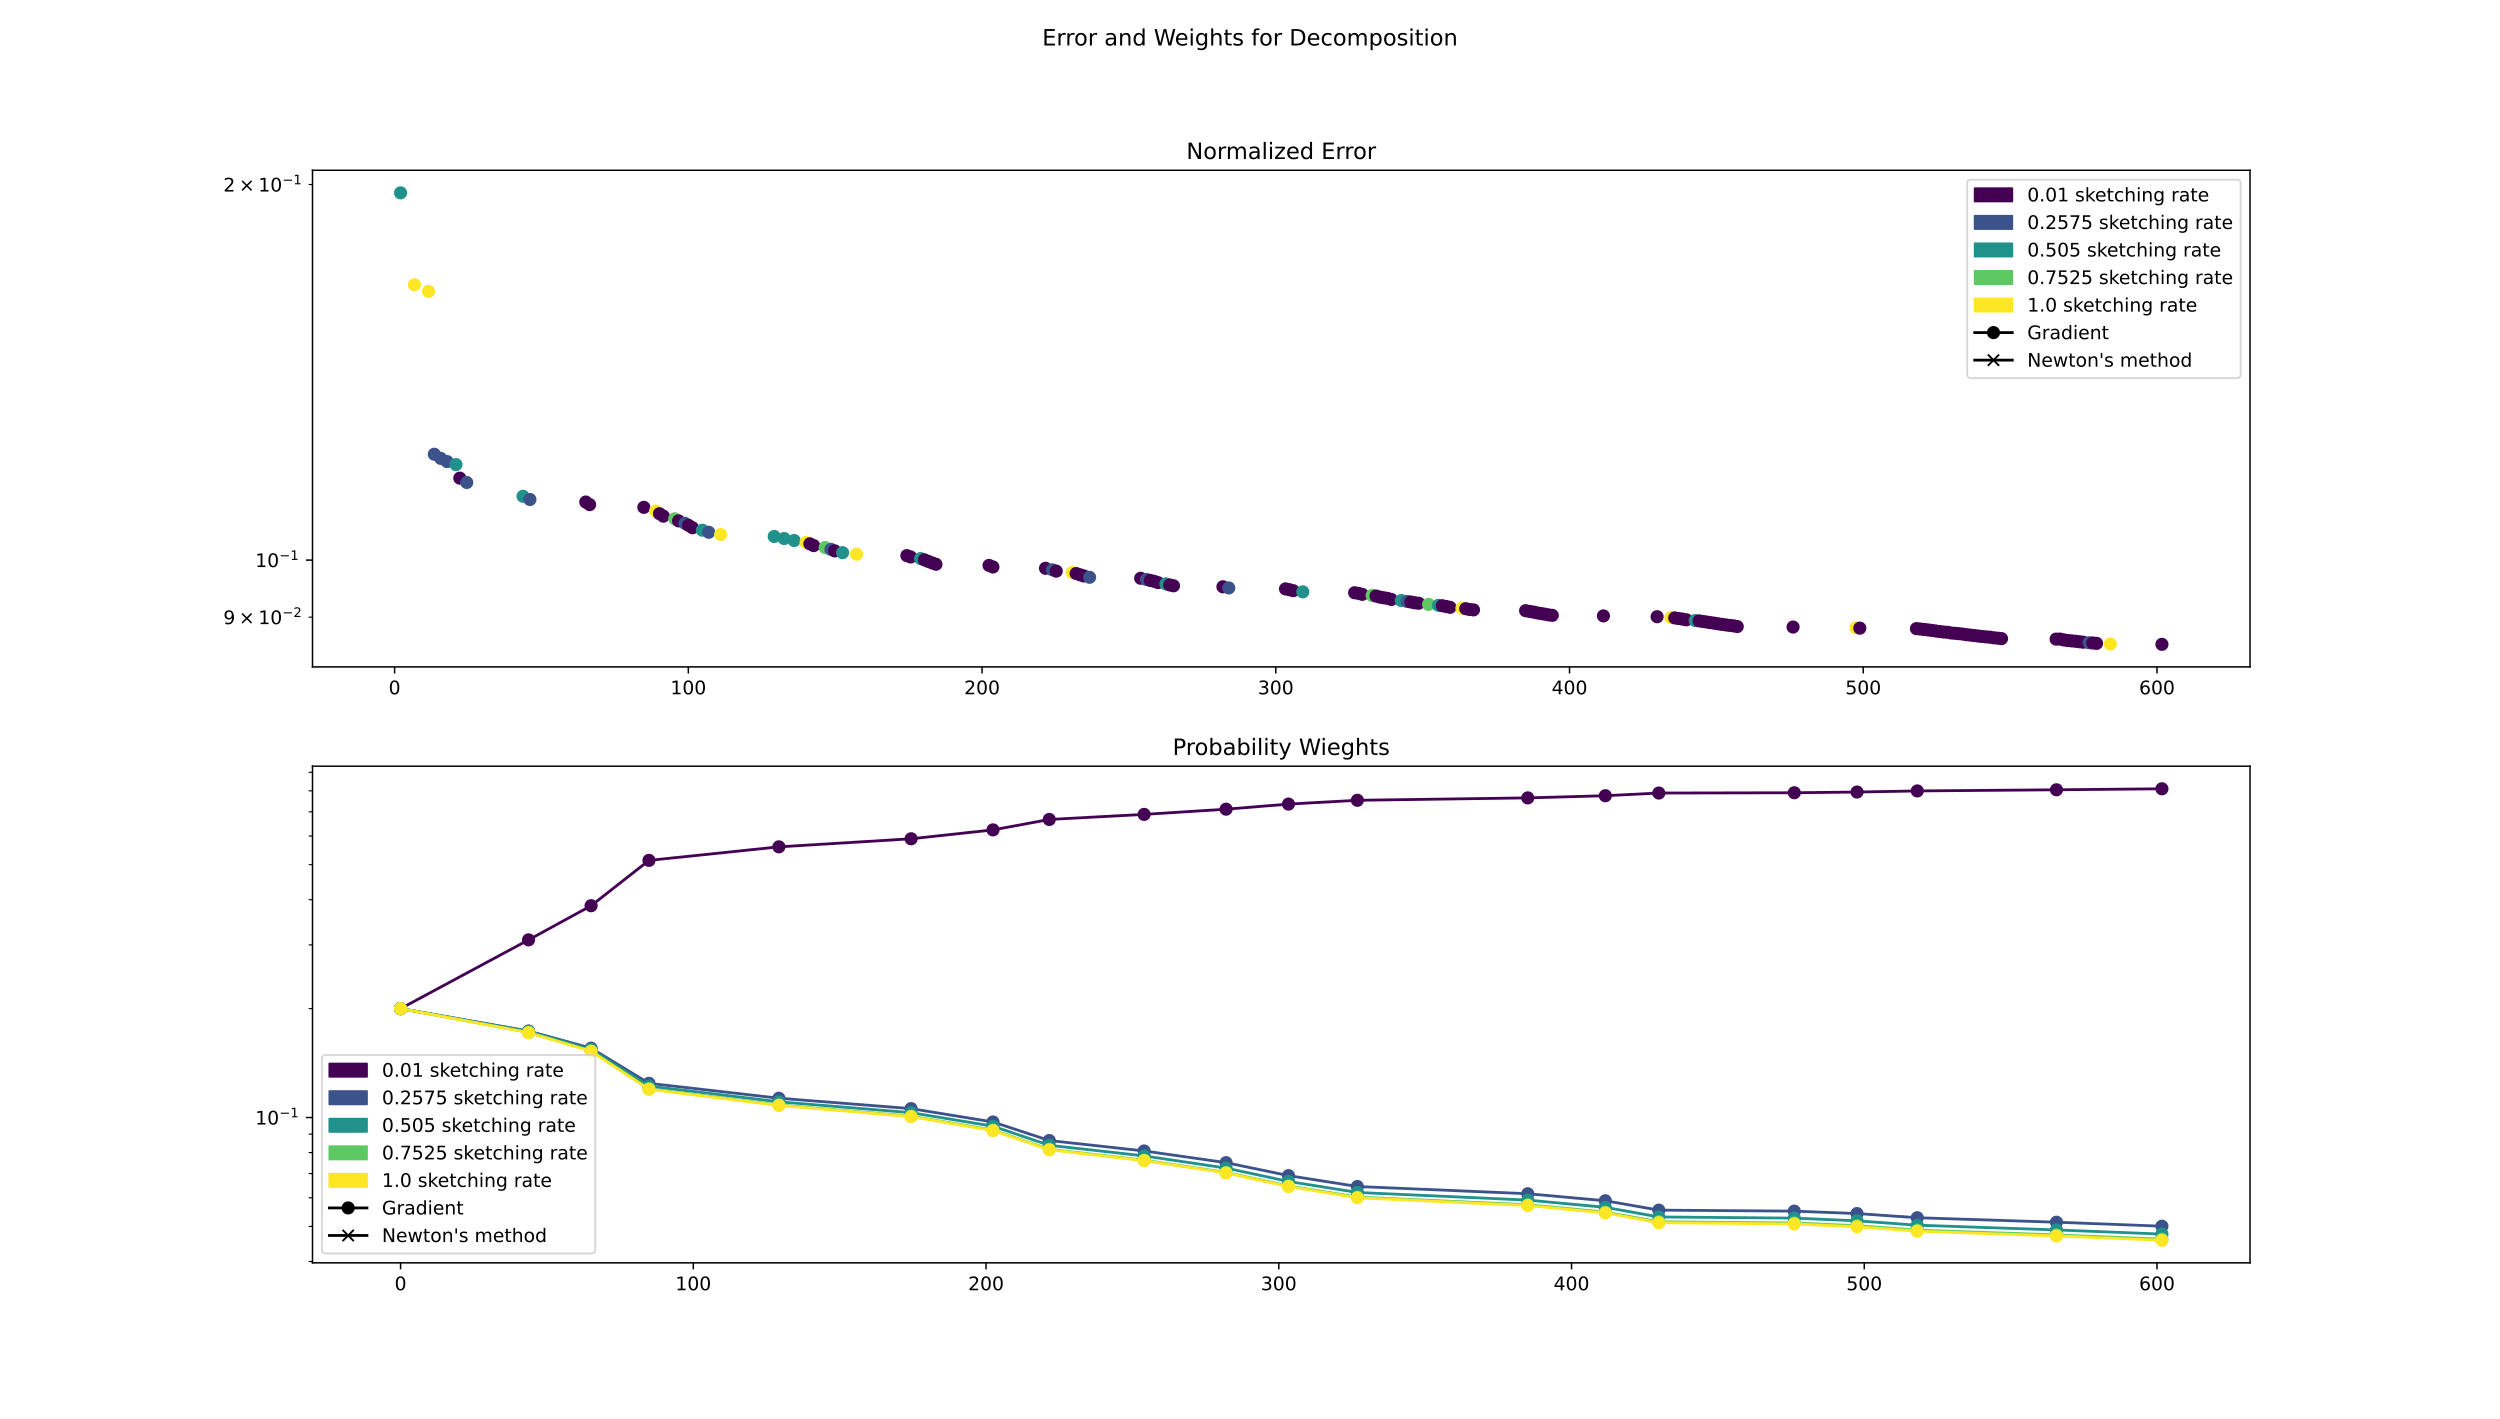 <?xml version="1.0" encoding="utf-8" standalone="no"?>
<!DOCTYPE svg PUBLIC "-//W3C//DTD SVG 1.1//EN"
  "http://www.w3.org/Graphics/SVG/1.1/DTD/svg11.dtd">
<!-- Created with matplotlib (https://matplotlib.org/) -->
<svg height="756pt" version="1.1" viewBox="0 0 1332 756" width="1332pt" xmlns="http://www.w3.org/2000/svg" xmlns:xlink="http://www.w3.org/1999/xlink">
 <defs>
  <style type="text/css">
*{stroke-linecap:butt;stroke-linejoin:round;}
  </style>
 </defs>
 <g id="figure_1">
  <g id="patch_1">
   <path d="M 0 756 
L 1332 756 
L 1332 0 
L 0 0 
z
" style="fill:#ffffff;"/>
  </g>
  <g id="axes_1">
   <g id="patch_2">
    <path d="M 166.5 355.32 
L 1198.8 355.32 
L 1198.8 90.72 
L 166.5 90.72 
z
" style="fill:#ffffff;"/>
   </g>
   <g id="PathCollection_1">
    <defs>
     <path d="M 0 3 
C 0.796 3 1.559 2.684 2.121 2.121 
C 2.684 1.559 3 0.796 3 0 
C 3 -0.796 2.684 -1.559 2.121 -2.121 
C 1.559 -2.684 0.796 -3 0 -3 
C -0.796 -3 -1.559 -2.684 -2.121 -2.121 
C -2.684 -1.559 -3 -0.796 -3 0 
C -3 0.796 -2.684 1.559 -2.121 2.121 
C -1.559 2.684 -0.796 3 0 3 
z
" id="mff3ac0a705" style="stroke:#21918c;"/>
    </defs>
    <g clip-path="url(#p1f0e219452)">
     <use style="fill:#21918c;stroke:#21918c;" x="213.423" xlink:href="#mff3ac0a705" y="102.747"/>
    </g>
   </g>
   <g id="PathCollection_2">
    <defs>
     <path d="M 0 3 
C 0.796 3 1.559 2.684 2.121 2.121 
C 2.684 1.559 3 0.796 3 0 
C 3 -0.796 2.684 -1.559 2.121 -2.121 
C 1.559 -2.684 0.796 -3 0 -3 
C -0.796 -3 -1.559 -2.684 -2.121 -2.121 
C -2.684 -1.559 -3 -0.796 -3 0 
C -3 0.796 -2.684 1.559 -2.121 2.121 
C -1.559 2.684 -0.796 3 0 3 
z
" id="m9067a8996d" style="stroke:#fde725;"/>
    </defs>
    <g clip-path="url(#p1f0e219452)">
     <use style="fill:#fde725;stroke:#fde725;" x="220.8" xlink:href="#m9067a8996d" y="151.72"/>
    </g>
   </g>
   <g id="PathCollection_3">
    <g clip-path="url(#p1f0e219452)">
     <use style="fill:#fde725;stroke:#fde725;" x="228.281" xlink:href="#m9067a8996d" y="155.244"/>
    </g>
   </g>
   <g id="PathCollection_4">
    <defs>
     <path d="M 0 3 
C 0.796 3 1.559 2.684 2.121 2.121 
C 2.684 1.559 3 0.796 3 0 
C 3 -0.796 2.684 -1.559 2.121 -2.121 
C 1.559 -2.684 0.796 -3 0 -3 
C -0.796 -3 -1.559 -2.684 -2.121 -2.121 
C -2.684 -1.559 -3 -0.796 -3 0 
C -3 0.796 -2.684 1.559 -2.121 2.121 
C -1.559 2.684 -0.796 3 0 3 
z
" id="m6ff7b025f5" style="stroke:#3b528b;"/>
    </defs>
    <g clip-path="url(#p1f0e219452)">
     <use style="fill:#3b528b;stroke:#3b528b;" x="231.403" xlink:href="#m6ff7b025f5" y="242.023"/>
    </g>
   </g>
   <g id="PathCollection_5">
    <g clip-path="url(#p1f0e219452)">
     <use style="fill:#3b528b;stroke:#3b528b;" x="234.804" xlink:href="#m6ff7b025f5" y="244.221"/>
    </g>
   </g>
   <g id="PathCollection_6">
    <g clip-path="url(#p1f0e219452)">
     <use style="fill:#3b528b;stroke:#3b528b;" x="238.207" xlink:href="#m6ff7b025f5" y="245.934"/>
    </g>
   </g>
   <g id="PathCollection_7">
    <g clip-path="url(#p1f0e219452)">
     <use style="fill:#21918c;stroke:#21918c;" x="242.964" xlink:href="#mff3ac0a705" y="247.529"/>
    </g>
   </g>
   <g id="PathCollection_8">
    <defs>
     <path d="M 0 3 
C 0.796 3 1.559 2.684 2.121 2.121 
C 2.684 1.559 3 0.796 3 0 
C 3 -0.796 2.684 -1.559 2.121 -2.121 
C 1.559 -2.684 0.796 -3 0 -3 
C -0.796 -3 -1.559 -2.684 -2.121 -2.121 
C -2.684 -1.559 -3 -0.796 -3 0 
C -3 0.796 -2.684 1.559 -2.121 2.121 
C -1.559 2.684 -0.796 3 0 3 
z
" id="m54bcb6d646" style="stroke:#440154;"/>
    </defs>
    <g clip-path="url(#p1f0e219452)">
     <use style="fill:#440154;stroke:#440154;" x="244.989" xlink:href="#m54bcb6d646" y="254.758"/>
    </g>
   </g>
   <g id="PathCollection_9">
    <g clip-path="url(#p1f0e219452)">
     <use style="fill:#3b528b;stroke:#3b528b;" x="248.678" xlink:href="#m6ff7b025f5" y="257.068"/>
    </g>
   </g>
   <g id="PathCollection_10">
    <g clip-path="url(#p1f0e219452)">
     <use style="fill:#21918c;stroke:#21918c;" x="278.666" xlink:href="#mff3ac0a705" y="264.416"/>
    </g>
   </g>
   <g id="PathCollection_11">
    <g clip-path="url(#p1f0e219452)">
     <use style="fill:#3b528b;stroke:#3b528b;" x="282.344" xlink:href="#m6ff7b025f5" y="266.133"/>
    </g>
   </g>
   <g id="PathCollection_12">
    <g clip-path="url(#p1f0e219452)">
     <use style="fill:#440154;stroke:#440154;" x="312.095" xlink:href="#m54bcb6d646" y="267.477"/>
    </g>
   </g>
   <g id="PathCollection_13">
    <g clip-path="url(#p1f0e219452)">
     <use style="fill:#440154;stroke:#440154;" x="314.147" xlink:href="#m54bcb6d646" y="268.866"/>
    </g>
   </g>
   <g id="PathCollection_14">
    <g clip-path="url(#p1f0e219452)">
     <use style="fill:#440154;stroke:#440154;" x="343.036" xlink:href="#m54bcb6d646" y="270.313"/>
    </g>
   </g>
   <g id="PathCollection_15">
    <g clip-path="url(#p1f0e219452)">
     <use style="fill:#fde725;stroke:#fde725;" x="349.336" xlink:href="#m9067a8996d" y="272.272"/>
    </g>
   </g>
   <g id="PathCollection_16">
    <g clip-path="url(#p1f0e219452)">
     <use style="fill:#440154;stroke:#440154;" x="351.366" xlink:href="#m54bcb6d646" y="273.696"/>
    </g>
   </g>
   <g id="PathCollection_17">
    <g clip-path="url(#p1f0e219452)">
     <use style="fill:#440154;stroke:#440154;" x="353.414" xlink:href="#m54bcb6d646" y="275.016"/>
    </g>
   </g>
   <g id="PathCollection_18">
    <defs>
     <path d="M 0 3 
C 0.796 3 1.559 2.684 2.121 2.121 
C 2.684 1.559 3 0.796 3 0 
C 3 -0.796 2.684 -1.559 2.121 -2.121 
C 1.559 -2.684 0.796 -3 0 -3 
C -0.796 -3 -1.559 -2.684 -2.121 -2.121 
C -2.684 -1.559 -3 -0.796 -3 0 
C -3 0.796 -2.684 1.559 -2.121 2.121 
C -1.559 2.684 -0.796 3 0 3 
z
" id="m2b3338a1c7" style="stroke:#5ec962;"/>
    </defs>
    <g clip-path="url(#p1f0e219452)">
     <use style="fill:#5ec962;stroke:#5ec962;" x="359.496" xlink:href="#m2b3338a1c7" y="276.417"/>
    </g>
   </g>
   <g id="PathCollection_19">
    <g clip-path="url(#p1f0e219452)">
     <use style="fill:#440154;stroke:#440154;" x="361.543" xlink:href="#m54bcb6d646" y="277.526"/>
    </g>
   </g>
   <g id="PathCollection_20">
    <g clip-path="url(#p1f0e219452)">
     <use style="fill:#3b528b;stroke:#3b528b;" x="364.949" xlink:href="#m6ff7b025f5" y="278.83"/>
    </g>
   </g>
   <g id="PathCollection_21">
    <g clip-path="url(#p1f0e219452)">
     <use style="fill:#440154;stroke:#440154;" x="366.9" xlink:href="#m54bcb6d646" y="279.94"/>
    </g>
   </g>
   <g id="PathCollection_22">
    <g clip-path="url(#p1f0e219452)">
     <use style="fill:#440154;stroke:#440154;" x="368.951" xlink:href="#m54bcb6d646" y="281.186"/>
    </g>
   </g>
   <g id="PathCollection_23">
    <g clip-path="url(#p1f0e219452)">
     <use style="fill:#21918c;stroke:#21918c;" x="374.227" xlink:href="#mff3ac0a705" y="282.49"/>
    </g>
   </g>
   <g id="PathCollection_24">
    <g clip-path="url(#p1f0e219452)">
     <use style="fill:#3b528b;stroke:#3b528b;" x="377.632" xlink:href="#m6ff7b025f5" y="283.597"/>
    </g>
   </g>
   <g id="PathCollection_25">
    <g clip-path="url(#p1f0e219452)">
     <use style="fill:#fde725;stroke:#fde725;" x="383.955" xlink:href="#m9067a8996d" y="284.785"/>
    </g>
   </g>
   <g id="PathCollection_26">
    <g clip-path="url(#p1f0e219452)">
     <use style="fill:#21918c;stroke:#21918c;" x="412.493" xlink:href="#mff3ac0a705" y="285.834"/>
    </g>
   </g>
   <g id="PathCollection_27">
    <g clip-path="url(#p1f0e219452)">
     <use style="fill:#21918c;stroke:#21918c;" x="417.803" xlink:href="#mff3ac0a705" y="286.931"/>
    </g>
   </g>
   <g id="PathCollection_28">
    <g clip-path="url(#p1f0e219452)">
     <use style="fill:#21918c;stroke:#21918c;" x="423.118" xlink:href="#mff3ac0a705" y="287.992"/>
    </g>
   </g>
   <g id="PathCollection_29">
    <g clip-path="url(#p1f0e219452)">
     <use style="fill:#fde725;stroke:#fde725;" x="429.471" xlink:href="#m9067a8996d" y="288.98"/>
    </g>
   </g>
   <g id="PathCollection_30">
    <g clip-path="url(#p1f0e219452)">
     <use style="fill:#440154;stroke:#440154;" x="431.512" xlink:href="#m54bcb6d646" y="289.734"/>
    </g>
   </g>
   <g id="PathCollection_31">
    <g clip-path="url(#p1f0e219452)">
     <use style="fill:#440154;stroke:#440154;" x="433.532" xlink:href="#m54bcb6d646" y="290.707"/>
    </g>
   </g>
   <g id="PathCollection_32">
    <g clip-path="url(#p1f0e219452)">
     <use style="fill:#5ec962;stroke:#5ec962;" x="439.644" xlink:href="#m2b3338a1c7" y="291.717"/>
    </g>
   </g>
   <g id="PathCollection_33">
    <g clip-path="url(#p1f0e219452)">
     <use style="fill:#3b528b;stroke:#3b528b;" x="442.723" xlink:href="#m6ff7b025f5" y="292.7"/>
    </g>
   </g>
   <g id="PathCollection_34">
    <g clip-path="url(#p1f0e219452)">
     <use style="fill:#440154;stroke:#440154;" x="444.756" xlink:href="#m54bcb6d646" y="293.517"/>
    </g>
   </g>
   <g id="PathCollection_35">
    <g clip-path="url(#p1f0e219452)">
     <use style="fill:#21918c;stroke:#21918c;" x="448.921" xlink:href="#mff3ac0a705" y="294.446"/>
    </g>
   </g>
   <g id="PathCollection_36">
    <g clip-path="url(#p1f0e219452)">
     <use style="fill:#fde725;stroke:#fde725;" x="456.368" xlink:href="#m9067a8996d" y="295.305"/>
    </g>
   </g>
   <g id="PathCollection_37">
    <g clip-path="url(#p1f0e219452)">
     <use style="fill:#440154;stroke:#440154;" x="483.181" xlink:href="#m54bcb6d646" y="296.034"/>
    </g>
   </g>
   <g id="PathCollection_38">
    <g clip-path="url(#p1f0e219452)">
     <use style="fill:#440154;stroke:#440154;" x="485.195" xlink:href="#m54bcb6d646" y="296.754"/>
    </g>
   </g>
   <g id="PathCollection_39">
    <g clip-path="url(#p1f0e219452)">
     <use style="fill:#21918c;stroke:#21918c;" x="490.484" xlink:href="#mff3ac0a705" y="297.616"/>
    </g>
   </g>
   <g id="PathCollection_40">
    <g clip-path="url(#p1f0e219452)">
     <use style="fill:#440154;stroke:#440154;" x="492.538" xlink:href="#m54bcb6d646" y="298.281"/>
    </g>
   </g>
   <g id="PathCollection_41">
    <g clip-path="url(#p1f0e219452)">
     <use style="fill:#440154;stroke:#440154;" x="494.595" xlink:href="#m54bcb6d646" y="299.122"/>
    </g>
   </g>
   <g id="PathCollection_42">
    <g clip-path="url(#p1f0e219452)">
     <use style="fill:#440154;stroke:#440154;" x="496.648" xlink:href="#m54bcb6d646" y="299.915"/>
    </g>
   </g>
   <g id="PathCollection_43">
    <g clip-path="url(#p1f0e219452)">
     <use style="fill:#440154;stroke:#440154;" x="498.661" xlink:href="#m54bcb6d646" y="300.636"/>
    </g>
   </g>
   <g id="PathCollection_44">
    <g clip-path="url(#p1f0e219452)">
     <use style="fill:#440154;stroke:#440154;" x="526.958" xlink:href="#m54bcb6d646" y="301.246"/>
    </g>
   </g>
   <g id="PathCollection_45">
    <g clip-path="url(#p1f0e219452)">
     <use style="fill:#440154;stroke:#440154;" x="529.021" xlink:href="#m54bcb6d646" y="302.082"/>
    </g>
   </g>
   <g id="PathCollection_46">
    <g clip-path="url(#p1f0e219452)">
     <use style="fill:#440154;stroke:#440154;" x="557.048" xlink:href="#m54bcb6d646" y="302.794"/>
    </g>
   </g>
   <g id="PathCollection_47">
    <g clip-path="url(#p1f0e219452)">
     <use style="fill:#3b528b;stroke:#3b528b;" x="560.733" xlink:href="#m6ff7b025f5" y="303.606"/>
    </g>
   </g>
   <g id="PathCollection_48">
    <g clip-path="url(#p1f0e219452)">
     <use style="fill:#440154;stroke:#440154;" x="562.773" xlink:href="#m54bcb6d646" y="304.307"/>
    </g>
   </g>
   <g id="PathCollection_49">
    <g clip-path="url(#p1f0e219452)">
     <use style="fill:#fde725;stroke:#fde725;" x="571.314" xlink:href="#m9067a8996d" y="305.019"/>
    </g>
   </g>
   <g id="PathCollection_50">
    <g clip-path="url(#p1f0e219452)">
     <use style="fill:#440154;stroke:#440154;" x="573.36" xlink:href="#m54bcb6d646" y="305.553"/>
    </g>
   </g>
   <g id="PathCollection_51">
    <g clip-path="url(#p1f0e219452)">
     <use style="fill:#440154;stroke:#440154;" x="575.399" xlink:href="#m54bcb6d646" y="306.242"/>
    </g>
   </g>
   <g id="PathCollection_52">
    <g clip-path="url(#p1f0e219452)">
     <use style="fill:#440154;stroke:#440154;" x="577.431" xlink:href="#m54bcb6d646" y="306.862"/>
    </g>
   </g>
   <g id="PathCollection_53">
    <g clip-path="url(#p1f0e219452)">
     <use style="fill:#3b528b;stroke:#3b528b;" x="580.534" xlink:href="#m6ff7b025f5" y="307.572"/>
    </g>
   </g>
   <g id="PathCollection_54">
    <g clip-path="url(#p1f0e219452)">
     <use style="fill:#440154;stroke:#440154;" x="607.745" xlink:href="#m54bcb6d646" y="308.106"/>
    </g>
   </g>
   <g id="PathCollection_55">
    <g clip-path="url(#p1f0e219452)">
     <use style="fill:#3b528b;stroke:#3b528b;" x="610.852" xlink:href="#m6ff7b025f5" y="308.765"/>
    </g>
   </g>
   <g id="PathCollection_56">
    <g clip-path="url(#p1f0e219452)">
     <use style="fill:#440154;stroke:#440154;" x="612.922" xlink:href="#m54bcb6d646" y="309.278"/>
    </g>
   </g>
   <g id="PathCollection_57">
    <g clip-path="url(#p1f0e219452)">
     <use style="fill:#440154;stroke:#440154;" x="614.953" xlink:href="#m54bcb6d646" y="309.745"/>
    </g>
   </g>
   <g id="PathCollection_58">
    <g clip-path="url(#p1f0e219452)">
     <use style="fill:#440154;stroke:#440154;" x="617.01" xlink:href="#m54bcb6d646" y="310.427"/>
    </g>
   </g>
   <g id="PathCollection_59">
    <g clip-path="url(#p1f0e219452)">
     <use style="fill:#21918c;stroke:#21918c;" x="621.183" xlink:href="#mff3ac0a705" y="311.087"/>
    </g>
   </g>
   <g id="PathCollection_60">
    <g clip-path="url(#p1f0e219452)">
     <use style="fill:#440154;stroke:#440154;" x="623.234" xlink:href="#m54bcb6d646" y="311.652"/>
    </g>
   </g>
   <g id="PathCollection_61">
    <g clip-path="url(#p1f0e219452)">
     <use style="fill:#440154;stroke:#440154;" x="625.235" xlink:href="#m54bcb6d646" y="312.113"/>
    </g>
   </g>
   <g id="PathCollection_62">
    <g clip-path="url(#p1f0e219452)">
     <use style="fill:#440154;stroke:#440154;" x="651.571" xlink:href="#m54bcb6d646" y="312.64"/>
    </g>
   </g>
   <g id="PathCollection_63">
    <g clip-path="url(#p1f0e219452)">
     <use style="fill:#3b528b;stroke:#3b528b;" x="654.69" xlink:href="#m6ff7b025f5" y="313.245"/>
    </g>
   </g>
   <g id="PathCollection_64">
    <g clip-path="url(#p1f0e219452)">
     <use style="fill:#440154;stroke:#440154;" x="684.92" xlink:href="#m54bcb6d646" y="313.767"/>
    </g>
   </g>
   <g id="PathCollection_65">
    <g clip-path="url(#p1f0e219452)">
     <use style="fill:#440154;stroke:#440154;" x="686.954" xlink:href="#m54bcb6d646" y="314.174"/>
    </g>
   </g>
   <g id="PathCollection_66">
    <g clip-path="url(#p1f0e219452)">
     <use style="fill:#440154;stroke:#440154;" x="688.996" xlink:href="#m54bcb6d646" y="314.712"/>
    </g>
   </g>
   <g id="PathCollection_67">
    <g clip-path="url(#p1f0e219452)">
     <use style="fill:#21918c;stroke:#21918c;" x="694.132" xlink:href="#mff3ac0a705" y="315.339"/>
    </g>
   </g>
   <g id="PathCollection_68">
    <g clip-path="url(#p1f0e219452)">
     <use style="fill:#440154;stroke:#440154;" x="721.75" xlink:href="#m54bcb6d646" y="315.814"/>
    </g>
   </g>
   <g id="PathCollection_69">
    <g clip-path="url(#p1f0e219452)">
     <use style="fill:#440154;stroke:#440154;" x="723.788" xlink:href="#m54bcb6d646" y="316.145"/>
    </g>
   </g>
   <g id="PathCollection_70">
    <g clip-path="url(#p1f0e219452)">
     <use style="fill:#440154;stroke:#440154;" x="725.82" xlink:href="#m54bcb6d646" y="316.676"/>
    </g>
   </g>
   <g id="PathCollection_71">
    <g clip-path="url(#p1f0e219452)">
     <use style="fill:#5ec962;stroke:#5ec962;" x="731.068" xlink:href="#m2b3338a1c7" y="317.239"/>
    </g>
   </g>
   <g id="PathCollection_72">
    <g clip-path="url(#p1f0e219452)">
     <use style="fill:#440154;stroke:#440154;" x="733.136" xlink:href="#m54bcb6d646" y="317.585"/>
    </g>
   </g>
   <g id="PathCollection_73">
    <g clip-path="url(#p1f0e219452)">
     <use style="fill:#440154;stroke:#440154;" x="735.189" xlink:href="#m54bcb6d646" y="318.129"/>
    </g>
   </g>
   <g id="PathCollection_74">
    <g clip-path="url(#p1f0e219452)">
     <use style="fill:#440154;stroke:#440154;" x="737.219" xlink:href="#m54bcb6d646" y="318.487"/>
    </g>
   </g>
   <g id="PathCollection_75">
    <g clip-path="url(#p1f0e219452)">
     <use style="fill:#440154;stroke:#440154;" x="739.271" xlink:href="#m54bcb6d646" y="318.801"/>
    </g>
   </g>
   <g id="PathCollection_76">
    <g clip-path="url(#p1f0e219452)">
     <use style="fill:#440154;stroke:#440154;" x="741.334" xlink:href="#m54bcb6d646" y="319.4"/>
    </g>
   </g>
   <g id="PathCollection_77">
    <g clip-path="url(#p1f0e219452)">
     <use style="fill:#21918c;stroke:#21918c;" x="746.603" xlink:href="#mff3ac0a705" y="319.972"/>
    </g>
   </g>
   <g id="PathCollection_78">
    <g clip-path="url(#p1f0e219452)">
     <use style="fill:#3b528b;stroke:#3b528b;" x="749.735" xlink:href="#m6ff7b025f5" y="320.474"/>
    </g>
   </g>
   <g id="PathCollection_79">
    <g clip-path="url(#p1f0e219452)">
     <use style="fill:#440154;stroke:#440154;" x="751.749" xlink:href="#m54bcb6d646" y="320.764"/>
    </g>
   </g>
   <g id="PathCollection_80">
    <g clip-path="url(#p1f0e219452)">
     <use style="fill:#440154;stroke:#440154;" x="753.804" xlink:href="#m54bcb6d646" y="321.168"/>
    </g>
   </g>
   <g id="PathCollection_81">
    <g clip-path="url(#p1f0e219452)">
     <use style="fill:#440154;stroke:#440154;" x="755.855" xlink:href="#m54bcb6d646" y="321.405"/>
    </g>
   </g>
   <g id="PathCollection_82">
    <g clip-path="url(#p1f0e219452)">
     <use style="fill:#5ec962;stroke:#5ec962;" x="761.124" xlink:href="#m2b3338a1c7" y="322.013"/>
    </g>
   </g>
   <g id="PathCollection_83">
    <g clip-path="url(#p1f0e219452)">
     <use style="fill:#21918c;stroke:#21918c;" x="766.416" xlink:href="#mff3ac0a705" y="322.522"/>
    </g>
   </g>
   <g id="PathCollection_84">
    <g clip-path="url(#p1f0e219452)">
     <use style="fill:#440154;stroke:#440154;" x="768.484" xlink:href="#m54bcb6d646" y="322.738"/>
    </g>
   </g>
   <g id="PathCollection_85">
    <g clip-path="url(#p1f0e219452)">
     <use style="fill:#440154;stroke:#440154;" x="770.531" xlink:href="#m54bcb6d646" y="323.146"/>
    </g>
   </g>
   <g id="PathCollection_86">
    <g clip-path="url(#p1f0e219452)">
     <use style="fill:#440154;stroke:#440154;" x="772.575" xlink:href="#m54bcb6d646" y="323.578"/>
    </g>
   </g>
   <g id="PathCollection_87">
    <g clip-path="url(#p1f0e219452)">
     <use style="fill:#fde725;stroke:#fde725;" x="778.904" xlink:href="#m9067a8996d" y="324.027"/>
    </g>
   </g>
   <g id="PathCollection_88">
    <g clip-path="url(#p1f0e219452)">
     <use style="fill:#440154;stroke:#440154;" x="780.963" xlink:href="#m54bcb6d646" y="324.309"/>
    </g>
   </g>
   <g id="PathCollection_89">
    <g clip-path="url(#p1f0e219452)">
     <use style="fill:#440154;stroke:#440154;" x="783" xlink:href="#m54bcb6d646" y="324.747"/>
    </g>
   </g>
   <g id="PathCollection_90">
    <g clip-path="url(#p1f0e219452)">
     <use style="fill:#440154;stroke:#440154;" x="785.068" xlink:href="#m54bcb6d646" y="324.94"/>
    </g>
   </g>
   <g id="PathCollection_91">
    <g clip-path="url(#p1f0e219452)">
     <use style="fill:#440154;stroke:#440154;" x="812.848" xlink:href="#m54bcb6d646" y="325.374"/>
    </g>
   </g>
   <g id="PathCollection_92">
    <g clip-path="url(#p1f0e219452)">
     <use style="fill:#440154;stroke:#440154;" x="814.891" xlink:href="#m54bcb6d646" y="325.77"/>
    </g>
   </g>
   <g id="PathCollection_93">
    <g clip-path="url(#p1f0e219452)">
     <use style="fill:#440154;stroke:#440154;" x="816.93" xlink:href="#m54bcb6d646" y="326.102"/>
    </g>
   </g>
   <g id="PathCollection_94">
    <g clip-path="url(#p1f0e219452)">
     <use style="fill:#440154;stroke:#440154;" x="818.983" xlink:href="#m54bcb6d646" y="326.54"/>
    </g>
   </g>
   <g id="PathCollection_95">
    <g clip-path="url(#p1f0e219452)">
     <use style="fill:#440154;stroke:#440154;" x="820.999" xlink:href="#m54bcb6d646" y="326.881"/>
    </g>
   </g>
   <g id="PathCollection_96">
    <g clip-path="url(#p1f0e219452)">
     <use style="fill:#440154;stroke:#440154;" x="822.984" xlink:href="#m54bcb6d646" y="327.221"/>
    </g>
   </g>
   <g id="PathCollection_97">
    <g clip-path="url(#p1f0e219452)">
     <use style="fill:#440154;stroke:#440154;" x="825.012" xlink:href="#m54bcb6d646" y="327.59"/>
    </g>
   </g>
   <g id="PathCollection_98">
    <g clip-path="url(#p1f0e219452)">
     <use style="fill:#440154;stroke:#440154;" x="827.057" xlink:href="#m54bcb6d646" y="327.857"/>
    </g>
   </g>
   <g id="PathCollection_99">
    <g clip-path="url(#p1f0e219452)">
     <use style="fill:#440154;stroke:#440154;" x="854.306" xlink:href="#m54bcb6d646" y="328.147"/>
    </g>
   </g>
   <g id="PathCollection_100">
    <g clip-path="url(#p1f0e219452)">
     <use style="fill:#440154;stroke:#440154;" x="882.91" xlink:href="#m54bcb6d646" y="328.584"/>
    </g>
   </g>
   <g id="PathCollection_101">
    <g clip-path="url(#p1f0e219452)">
     <use style="fill:#fde725;stroke:#fde725;" x="890.249" xlink:href="#m9067a8996d" y="329.005"/>
    </g>
   </g>
   <g id="PathCollection_102">
    <g clip-path="url(#p1f0e219452)">
     <use style="fill:#440154;stroke:#440154;" x="892.307" xlink:href="#m54bcb6d646" y="329.216"/>
    </g>
   </g>
   <g id="PathCollection_103">
    <g clip-path="url(#p1f0e219452)">
     <use style="fill:#440154;stroke:#440154;" x="894.35" xlink:href="#m54bcb6d646" y="329.553"/>
    </g>
   </g>
   <g id="PathCollection_104">
    <g clip-path="url(#p1f0e219452)">
     <use style="fill:#440154;stroke:#440154;" x="896.418" xlink:href="#m54bcb6d646" y="329.857"/>
    </g>
   </g>
   <g id="PathCollection_105">
    <g clip-path="url(#p1f0e219452)">
     <use style="fill:#440154;stroke:#440154;" x="898.461" xlink:href="#m54bcb6d646" y="330.215"/>
    </g>
   </g>
   <g id="PathCollection_106">
    <g clip-path="url(#p1f0e219452)">
     <use style="fill:#21918c;stroke:#21918c;" x="903.234" xlink:href="#mff3ac0a705" y="330.617"/>
    </g>
   </g>
   <g id="PathCollection_107">
    <g clip-path="url(#p1f0e219452)">
     <use style="fill:#440154;stroke:#440154;" x="905.284" xlink:href="#m54bcb6d646" y="330.817"/>
    </g>
   </g>
   <g id="PathCollection_108">
    <g clip-path="url(#p1f0e219452)">
     <use style="fill:#440154;stroke:#440154;" x="907.323" xlink:href="#m54bcb6d646" y="331.11"/>
    </g>
   </g>
   <g id="PathCollection_109">
    <g clip-path="url(#p1f0e219452)">
     <use style="fill:#440154;stroke:#440154;" x="909.32" xlink:href="#m54bcb6d646" y="331.414"/>
    </g>
   </g>
   <g id="PathCollection_110">
    <g clip-path="url(#p1f0e219452)">
     <use style="fill:#440154;stroke:#440154;" x="911.35" xlink:href="#m54bcb6d646" y="331.736"/>
    </g>
   </g>
   <g id="PathCollection_111">
    <g clip-path="url(#p1f0e219452)">
     <use style="fill:#440154;stroke:#440154;" x="913.395" xlink:href="#m54bcb6d646" y="332.022"/>
    </g>
   </g>
   <g id="PathCollection_112">
    <g clip-path="url(#p1f0e219452)">
     <use style="fill:#440154;stroke:#440154;" x="915.398" xlink:href="#m54bcb6d646" y="332.369"/>
    </g>
   </g>
   <g id="PathCollection_113">
    <g clip-path="url(#p1f0e219452)">
     <use style="fill:#440154;stroke:#440154;" x="917.439" xlink:href="#m54bcb6d646" y="332.658"/>
    </g>
   </g>
   <g id="PathCollection_114">
    <g clip-path="url(#p1f0e219452)">
     <use style="fill:#440154;stroke:#440154;" x="919.497" xlink:href="#m54bcb6d646" y="332.948"/>
    </g>
   </g>
   <g id="PathCollection_115">
    <g clip-path="url(#p1f0e219452)">
     <use style="fill:#440154;stroke:#440154;" x="921.499" xlink:href="#m54bcb6d646" y="333.218"/>
    </g>
   </g>
   <g id="PathCollection_116">
    <g clip-path="url(#p1f0e219452)">
     <use style="fill:#440154;stroke:#440154;" x="923.559" xlink:href="#m54bcb6d646" y="333.44"/>
    </g>
   </g>
   <g id="PathCollection_117">
    <g clip-path="url(#p1f0e219452)">
     <use style="fill:#440154;stroke:#440154;" x="925.602" xlink:href="#m54bcb6d646" y="333.821"/>
    </g>
   </g>
   <g id="PathCollection_118">
    <g clip-path="url(#p1f0e219452)">
     <use style="fill:#440154;stroke:#440154;" x="955.341" xlink:href="#m54bcb6d646" y="334.083"/>
    </g>
   </g>
   <g id="PathCollection_119">
    <g clip-path="url(#p1f0e219452)">
     <use style="fill:#fde725;stroke:#fde725;" x="988.861" xlink:href="#m9067a8996d" y="334.488"/>
    </g>
   </g>
   <g id="PathCollection_120">
    <g clip-path="url(#p1f0e219452)">
     <use style="fill:#440154;stroke:#440154;" x="990.914" xlink:href="#m54bcb6d646" y="334.675"/>
    </g>
   </g>
   <g id="PathCollection_121">
    <g clip-path="url(#p1f0e219452)">
     <use style="fill:#440154;stroke:#440154;" x="1021.083" xlink:href="#m54bcb6d646" y="334.943"/>
    </g>
   </g>
   <g id="PathCollection_122">
    <g clip-path="url(#p1f0e219452)">
     <use style="fill:#440154;stroke:#440154;" x="1023.103" xlink:href="#m54bcb6d646" y="335.142"/>
    </g>
   </g>
   <g id="PathCollection_123">
    <g clip-path="url(#p1f0e219452)">
     <use style="fill:#440154;stroke:#440154;" x="1025.147" xlink:href="#m54bcb6d646" y="335.38"/>
    </g>
   </g>
   <g id="PathCollection_124">
    <g clip-path="url(#p1f0e219452)">
     <use style="fill:#440154;stroke:#440154;" x="1027.217" xlink:href="#m54bcb6d646" y="335.619"/>
    </g>
   </g>
   <g id="PathCollection_125">
    <g clip-path="url(#p1f0e219452)">
     <use style="fill:#440154;stroke:#440154;" x="1029.277" xlink:href="#m54bcb6d646" y="335.87"/>
    </g>
   </g>
   <g id="PathCollection_126">
    <g clip-path="url(#p1f0e219452)">
     <use style="fill:#440154;stroke:#440154;" x="1031.353" xlink:href="#m54bcb6d646" y="336.186"/>
    </g>
   </g>
   <g id="PathCollection_127">
    <g clip-path="url(#p1f0e219452)">
     <use style="fill:#440154;stroke:#440154;" x="1033.404" xlink:href="#m54bcb6d646" y="336.486"/>
    </g>
   </g>
   <g id="PathCollection_128">
    <g clip-path="url(#p1f0e219452)">
     <use style="fill:#440154;stroke:#440154;" x="1035.471" xlink:href="#m54bcb6d646" y="336.73"/>
    </g>
   </g>
   <g id="PathCollection_129">
    <g clip-path="url(#p1f0e219452)">
     <use style="fill:#440154;stroke:#440154;" x="1037.53" xlink:href="#m54bcb6d646" y="336.871"/>
    </g>
   </g>
   <g id="PathCollection_130">
    <g clip-path="url(#p1f0e219452)">
     <use style="fill:#440154;stroke:#440154;" x="1039.584" xlink:href="#m54bcb6d646" y="337.255"/>
    </g>
   </g>
   <g id="PathCollection_131">
    <g clip-path="url(#p1f0e219452)">
     <use style="fill:#440154;stroke:#440154;" x="1041.64" xlink:href="#m54bcb6d646" y="337.426"/>
    </g>
   </g>
   <g id="PathCollection_132">
    <g clip-path="url(#p1f0e219452)">
     <use style="fill:#440154;stroke:#440154;" x="1043.701" xlink:href="#m54bcb6d646" y="337.622"/>
    </g>
   </g>
   <g id="PathCollection_133">
    <g clip-path="url(#p1f0e219452)">
     <use style="fill:#440154;stroke:#440154;" x="1045.773" xlink:href="#m54bcb6d646" y="337.848"/>
    </g>
   </g>
   <g id="PathCollection_134">
    <g clip-path="url(#p1f0e219452)">
     <use style="fill:#440154;stroke:#440154;" x="1047.843" xlink:href="#m54bcb6d646" y="338.168"/>
    </g>
   </g>
   <g id="PathCollection_135">
    <g clip-path="url(#p1f0e219452)">
     <use style="fill:#440154;stroke:#440154;" x="1049.896" xlink:href="#m54bcb6d646" y="338.388"/>
    </g>
   </g>
   <g id="PathCollection_136">
    <g clip-path="url(#p1f0e219452)">
     <use style="fill:#440154;stroke:#440154;" x="1051.971" xlink:href="#m54bcb6d646" y="338.639"/>
    </g>
   </g>
   <g id="PathCollection_137">
    <g clip-path="url(#p1f0e219452)">
     <use style="fill:#440154;stroke:#440154;" x="1054.03" xlink:href="#m54bcb6d646" y="338.885"/>
    </g>
   </g>
   <g id="PathCollection_138">
    <g clip-path="url(#p1f0e219452)">
     <use style="fill:#440154;stroke:#440154;" x="1056.099" xlink:href="#m54bcb6d646" y="339.136"/>
    </g>
   </g>
   <g id="PathCollection_139">
    <g clip-path="url(#p1f0e219452)">
     <use style="fill:#440154;stroke:#440154;" x="1058.168" xlink:href="#m54bcb6d646" y="339.332"/>
    </g>
   </g>
   <g id="PathCollection_140">
    <g clip-path="url(#p1f0e219452)">
     <use style="fill:#440154;stroke:#440154;" x="1060.233" xlink:href="#m54bcb6d646" y="339.484"/>
    </g>
   </g>
   <g id="PathCollection_141">
    <g clip-path="url(#p1f0e219452)">
     <use style="fill:#440154;stroke:#440154;" x="1062.307" xlink:href="#m54bcb6d646" y="339.821"/>
    </g>
   </g>
   <g id="PathCollection_142">
    <g clip-path="url(#p1f0e219452)">
     <use style="fill:#440154;stroke:#440154;" x="1064.365" xlink:href="#m54bcb6d646" y="340.013"/>
    </g>
   </g>
   <g id="PathCollection_143">
    <g clip-path="url(#p1f0e219452)">
     <use style="fill:#440154;stroke:#440154;" x="1066.422" xlink:href="#m54bcb6d646" y="340.256"/>
    </g>
   </g>
   <g id="PathCollection_144">
    <g clip-path="url(#p1f0e219452)">
     <use style="fill:#440154;stroke:#440154;" x="1095.496" xlink:href="#m54bcb6d646" y="340.514"/>
    </g>
   </g>
   <g id="PathCollection_145">
    <g clip-path="url(#p1f0e219452)">
     <use style="fill:#440154;stroke:#440154;" x="1097.544" xlink:href="#m54bcb6d646" y="340.498"/>
    </g>
   </g>
   <g id="PathCollection_146">
    <g clip-path="url(#p1f0e219452)">
     <use style="fill:#440154;stroke:#440154;" x="1099.594" xlink:href="#m54bcb6d646" y="340.949"/>
    </g>
   </g>
   <g id="PathCollection_147">
    <g clip-path="url(#p1f0e219452)">
     <use style="fill:#440154;stroke:#440154;" x="1101.661" xlink:href="#m54bcb6d646" y="341.269"/>
    </g>
   </g>
   <g id="PathCollection_148">
    <g clip-path="url(#p1f0e219452)">
     <use style="fill:#440154;stroke:#440154;" x="1103.705" xlink:href="#m54bcb6d646" y="341.466"/>
    </g>
   </g>
   <g id="PathCollection_149">
    <g clip-path="url(#p1f0e219452)">
     <use style="fill:#440154;stroke:#440154;" x="1105.761" xlink:href="#m54bcb6d646" y="341.655"/>
    </g>
   </g>
   <g id="PathCollection_150">
    <g clip-path="url(#p1f0e219452)">
     <use style="fill:#440154;stroke:#440154;" x="1107.838" xlink:href="#m54bcb6d646" y="341.92"/>
    </g>
   </g>
   <g id="PathCollection_151">
    <g clip-path="url(#p1f0e219452)">
     <use style="fill:#440154;stroke:#440154;" x="1109.91" xlink:href="#m54bcb6d646" y="342.163"/>
    </g>
   </g>
   <g id="PathCollection_152">
    <g clip-path="url(#p1f0e219452)">
     <use style="fill:#3b528b;stroke:#3b528b;" x="1113.03" xlink:href="#m6ff7b025f5" y="342.454"/>
    </g>
   </g>
   <g id="PathCollection_153">
    <g clip-path="url(#p1f0e219452)">
     <use style="fill:#440154;stroke:#440154;" x="1115.074" xlink:href="#m54bcb6d646" y="342.572"/>
    </g>
   </g>
   <g id="PathCollection_154">
    <g clip-path="url(#p1f0e219452)">
     <use style="fill:#440154;stroke:#440154;" x="1117.043" xlink:href="#m54bcb6d646" y="342.783"/>
    </g>
   </g>
   <g id="PathCollection_155">
    <g clip-path="url(#p1f0e219452)">
     <use style="fill:#fde725;stroke:#fde725;" x="1124.37" xlink:href="#m9067a8996d" y="343.122"/>
    </g>
   </g>
   <g id="PathCollection_156">
    <g clip-path="url(#p1f0e219452)">
     <use style="fill:#440154;stroke:#440154;" x="1151.877" xlink:href="#m54bcb6d646" y="343.293"/>
    </g>
   </g>
   <g id="matplotlib.axis_1">
    <g id="xtick_1">
     <g id="line2d_1">
      <defs>
       <path d="M 0 0 
L 0 3.5 
" id="mea577f8940" style="stroke:#000000;stroke-width:0.8;"/>
      </defs>
      <g>
       <use style="stroke:#000000;stroke-width:0.8;" x="210.241" xlink:href="#mea577f8940" y="355.32"/>
      </g>
     </g>
     <g id="text_1">
      <!-- 0 -->
      <defs>
       <path d="M 31.781 66.406 
Q 24.172 66.406 20.328 58.906 
Q 16.5 51.422 16.5 36.375 
Q 16.5 21.391 20.328 13.891 
Q 24.172 6.391 31.781 6.391 
Q 39.453 6.391 43.281 13.891 
Q 47.125 21.391 47.125 36.375 
Q 47.125 51.422 43.281 58.906 
Q 39.453 66.406 31.781 66.406 
z
M 31.781 74.219 
Q 44.047 74.219 50.516 64.516 
Q 56.984 54.828 56.984 36.375 
Q 56.984 17.969 50.516 8.266 
Q 44.047 -1.422 31.781 -1.422 
Q 19.531 -1.422 13.062 8.266 
Q 6.594 17.969 6.594 36.375 
Q 6.594 54.828 13.062 64.516 
Q 19.531 74.219 31.781 74.219 
z
" id="DejaVuSans-48"/>
      </defs>
      <g transform="translate(207.06 369.918)scale(0.1 -0.1)">
       <use xlink:href="#DejaVuSans-48"/>
      </g>
     </g>
    </g>
    <g id="xtick_2">
     <g id="line2d_2">
      <g>
       <use style="stroke:#000000;stroke-width:0.8;" x="366.741" xlink:href="#mea577f8940" y="355.32"/>
      </g>
     </g>
     <g id="text_2">
      <!-- 100 -->
      <defs>
       <path d="M 12.406 8.297 
L 28.516 8.297 
L 28.516 63.922 
L 10.984 60.406 
L 10.984 69.391 
L 28.422 72.906 
L 38.281 72.906 
L 38.281 8.297 
L 54.391 8.297 
L 54.391 0 
L 12.406 0 
z
" id="DejaVuSans-49"/>
      </defs>
      <g transform="translate(357.197 369.918)scale(0.1 -0.1)">
       <use xlink:href="#DejaVuSans-49"/>
       <use x="63.623" xlink:href="#DejaVuSans-48"/>
       <use x="127.246" xlink:href="#DejaVuSans-48"/>
      </g>
     </g>
    </g>
    <g id="xtick_3">
     <g id="line2d_3">
      <g>
       <use style="stroke:#000000;stroke-width:0.8;" x="523.24" xlink:href="#mea577f8940" y="355.32"/>
      </g>
     </g>
     <g id="text_3">
      <!-- 200 -->
      <defs>
       <path d="M 19.188 8.297 
L 53.609 8.297 
L 53.609 0 
L 7.328 0 
L 7.328 8.297 
Q 12.938 14.109 22.625 23.891 
Q 32.328 33.688 34.812 36.531 
Q 39.547 41.844 41.422 45.531 
Q 43.312 49.219 43.312 52.781 
Q 43.312 58.594 39.234 62.25 
Q 35.156 65.922 28.609 65.922 
Q 23.969 65.922 18.812 64.312 
Q 13.672 62.703 7.812 59.422 
L 7.812 69.391 
Q 13.766 71.781 18.938 73 
Q 24.125 74.219 28.422 74.219 
Q 39.75 74.219 46.484 68.547 
Q 53.219 62.891 53.219 53.422 
Q 53.219 48.922 51.531 44.891 
Q 49.859 40.875 45.406 35.406 
Q 44.188 33.984 37.641 27.219 
Q 31.109 20.453 19.188 8.297 
z
" id="DejaVuSans-50"/>
      </defs>
      <g transform="translate(513.696 369.918)scale(0.1 -0.1)">
       <use xlink:href="#DejaVuSans-50"/>
       <use x="63.623" xlink:href="#DejaVuSans-48"/>
       <use x="127.246" xlink:href="#DejaVuSans-48"/>
      </g>
     </g>
    </g>
    <g id="xtick_4">
     <g id="line2d_4">
      <g>
       <use style="stroke:#000000;stroke-width:0.8;" x="679.739" xlink:href="#mea577f8940" y="355.32"/>
      </g>
     </g>
     <g id="text_4">
      <!-- 300 -->
      <defs>
       <path d="M 40.578 39.312 
Q 47.656 37.797 51.625 33 
Q 55.609 28.219 55.609 21.188 
Q 55.609 10.406 48.188 4.484 
Q 40.766 -1.422 27.094 -1.422 
Q 22.516 -1.422 17.656 -0.516 
Q 12.797 0.391 7.625 2.203 
L 7.625 11.719 
Q 11.719 9.328 16.594 8.109 
Q 21.484 6.891 26.812 6.891 
Q 36.078 6.891 40.938 10.547 
Q 45.797 14.203 45.797 21.188 
Q 45.797 27.641 41.281 31.266 
Q 36.766 34.906 28.719 34.906 
L 20.219 34.906 
L 20.219 43.016 
L 29.109 43.016 
Q 36.375 43.016 40.234 45.922 
Q 44.094 48.828 44.094 54.297 
Q 44.094 59.906 40.109 62.906 
Q 36.141 65.922 28.719 65.922 
Q 24.656 65.922 20.016 65.031 
Q 15.375 64.156 9.812 62.312 
L 9.812 71.094 
Q 15.438 72.656 20.344 73.438 
Q 25.25 74.219 29.594 74.219 
Q 40.828 74.219 47.359 69.109 
Q 53.906 64.016 53.906 55.328 
Q 53.906 49.266 50.438 45.094 
Q 46.969 40.922 40.578 39.312 
z
" id="DejaVuSans-51"/>
      </defs>
      <g transform="translate(670.195 369.918)scale(0.1 -0.1)">
       <use xlink:href="#DejaVuSans-51"/>
       <use x="63.623" xlink:href="#DejaVuSans-48"/>
       <use x="127.246" xlink:href="#DejaVuSans-48"/>
      </g>
     </g>
    </g>
    <g id="xtick_5">
     <g id="line2d_5">
      <g>
       <use style="stroke:#000000;stroke-width:0.8;" x="836.238" xlink:href="#mea577f8940" y="355.32"/>
      </g>
     </g>
     <g id="text_5">
      <!-- 400 -->
      <defs>
       <path d="M 37.797 64.312 
L 12.891 25.391 
L 37.797 25.391 
z
M 35.203 72.906 
L 47.609 72.906 
L 47.609 25.391 
L 58.016 25.391 
L 58.016 17.188 
L 47.609 17.188 
L 47.609 0 
L 37.797 0 
L 37.797 17.188 
L 4.891 17.188 
L 4.891 26.703 
z
" id="DejaVuSans-52"/>
      </defs>
      <g transform="translate(826.694 369.918)scale(0.1 -0.1)">
       <use xlink:href="#DejaVuSans-52"/>
       <use x="63.623" xlink:href="#DejaVuSans-48"/>
       <use x="127.246" xlink:href="#DejaVuSans-48"/>
      </g>
     </g>
    </g>
    <g id="xtick_6">
     <g id="line2d_6">
      <g>
       <use style="stroke:#000000;stroke-width:0.8;" x="992.737" xlink:href="#mea577f8940" y="355.32"/>
      </g>
     </g>
     <g id="text_6">
      <!-- 500 -->
      <defs>
       <path d="M 10.797 72.906 
L 49.516 72.906 
L 49.516 64.594 
L 19.828 64.594 
L 19.828 46.734 
Q 21.969 47.469 24.109 47.828 
Q 26.266 48.188 28.422 48.188 
Q 40.625 48.188 47.75 41.5 
Q 54.891 34.812 54.891 23.391 
Q 54.891 11.625 47.562 5.094 
Q 40.234 -1.422 26.906 -1.422 
Q 22.312 -1.422 17.547 -0.641 
Q 12.797 0.141 7.719 1.703 
L 7.719 11.625 
Q 12.109 9.234 16.797 8.062 
Q 21.484 6.891 26.703 6.891 
Q 35.156 6.891 40.078 11.328 
Q 45.016 15.766 45.016 23.391 
Q 45.016 31 40.078 35.438 
Q 35.156 39.891 26.703 39.891 
Q 22.75 39.891 18.812 39.016 
Q 14.891 38.141 10.797 36.281 
z
" id="DejaVuSans-53"/>
      </defs>
      <g transform="translate(983.193 369.918)scale(0.1 -0.1)">
       <use xlink:href="#DejaVuSans-53"/>
       <use x="63.623" xlink:href="#DejaVuSans-48"/>
       <use x="127.246" xlink:href="#DejaVuSans-48"/>
      </g>
     </g>
    </g>
    <g id="xtick_7">
     <g id="line2d_7">
      <g>
       <use style="stroke:#000000;stroke-width:0.8;" x="1149.236" xlink:href="#mea577f8940" y="355.32"/>
      </g>
     </g>
     <g id="text_7">
      <!-- 600 -->
      <defs>
       <path d="M 33.016 40.375 
Q 26.375 40.375 22.484 35.828 
Q 18.609 31.297 18.609 23.391 
Q 18.609 15.531 22.484 10.953 
Q 26.375 6.391 33.016 6.391 
Q 39.656 6.391 43.531 10.953 
Q 47.406 15.531 47.406 23.391 
Q 47.406 31.297 43.531 35.828 
Q 39.656 40.375 33.016 40.375 
z
M 52.594 71.297 
L 52.594 62.312 
Q 48.875 64.062 45.094 64.984 
Q 41.312 65.922 37.594 65.922 
Q 27.828 65.922 22.672 59.328 
Q 17.531 52.734 16.797 39.406 
Q 19.672 43.656 24.016 45.922 
Q 28.375 48.188 33.594 48.188 
Q 44.578 48.188 50.953 41.516 
Q 57.328 34.859 57.328 23.391 
Q 57.328 12.156 50.688 5.359 
Q 44.047 -1.422 33.016 -1.422 
Q 20.359 -1.422 13.672 8.266 
Q 6.984 17.969 6.984 36.375 
Q 6.984 53.656 15.188 63.938 
Q 23.391 74.219 37.203 74.219 
Q 40.922 74.219 44.703 73.484 
Q 48.484 72.75 52.594 71.297 
z
" id="DejaVuSans-54"/>
      </defs>
      <g transform="translate(1139.693 369.918)scale(0.1 -0.1)">
       <use xlink:href="#DejaVuSans-54"/>
       <use x="63.623" xlink:href="#DejaVuSans-48"/>
       <use x="127.246" xlink:href="#DejaVuSans-48"/>
      </g>
     </g>
    </g>
   </g>
   <g id="matplotlib.axis_2">
    <g id="ytick_1">
     <g id="line2d_8">
      <defs>
       <path d="M 0 0 
L -3.5 0 
" id="m25af37e8a7" style="stroke:#000000;stroke-width:0.8;"/>
      </defs>
      <g>
       <use style="stroke:#000000;stroke-width:0.8;" x="166.5" xlink:href="#m25af37e8a7" y="298.414"/>
      </g>
     </g>
     <g id="text_8">
      <!-- $\mathdefault{10^{-1}}$ -->
      <defs>
       <path d="M 10.594 35.5 
L 73.188 35.5 
L 73.188 27.203 
L 10.594 27.203 
z
" id="DejaVuSans-8722"/>
      </defs>
      <g transform="translate(136 302.214)scale(0.1 -0.1)">
       <use transform="translate(0 0.684)" xlink:href="#DejaVuSans-49"/>
       <use transform="translate(63.623 0.684)" xlink:href="#DejaVuSans-48"/>
       <use transform="translate(128.203 38.966)scale(0.7)" xlink:href="#DejaVuSans-8722"/>
       <use transform="translate(186.855 38.966)scale(0.7)" xlink:href="#DejaVuSans-49"/>
      </g>
     </g>
    </g>
    <g id="ytick_2">
     <g id="line2d_9">
      <defs>
       <path d="M 0 0 
L -2 0 
" id="m0a5518563e" style="stroke:#000000;stroke-width:0.6;"/>
      </defs>
      <g>
       <use style="stroke:#000000;stroke-width:0.6;" x="166.5" xlink:href="#m0a5518563e" y="328.832"/>
      </g>
     </g>
     <g id="text_9">
      <!-- $\mathdefault{9\times10^{-2}}$ -->
      <defs>
       <path d="M 10.984 1.516 
L 10.984 10.5 
Q 14.703 8.734 18.5 7.812 
Q 22.312 6.891 25.984 6.891 
Q 35.75 6.891 40.891 13.453 
Q 46.047 20.016 46.781 33.406 
Q 43.953 29.203 39.594 26.953 
Q 35.25 24.703 29.984 24.703 
Q 19.047 24.703 12.672 31.312 
Q 6.297 37.938 6.297 49.422 
Q 6.297 60.641 12.938 67.422 
Q 19.578 74.219 30.609 74.219 
Q 43.266 74.219 49.922 64.516 
Q 56.594 54.828 56.594 36.375 
Q 56.594 19.141 48.406 8.859 
Q 40.234 -1.422 26.422 -1.422 
Q 22.703 -1.422 18.891 -0.688 
Q 15.094 0.047 10.984 1.516 
z
M 30.609 32.422 
Q 37.25 32.422 41.125 36.953 
Q 45.016 41.5 45.016 49.422 
Q 45.016 57.281 41.125 61.844 
Q 37.25 66.406 30.609 66.406 
Q 23.969 66.406 20.094 61.844 
Q 16.219 57.281 16.219 49.422 
Q 16.219 41.5 20.094 36.953 
Q 23.969 32.422 30.609 32.422 
z
" id="DejaVuSans-57"/>
       <path d="M 70.125 53.719 
L 47.797 31.297 
L 70.125 8.984 
L 64.312 3.078 
L 41.891 25.484 
L 19.484 3.078 
L 13.719 8.984 
L 35.984 31.297 
L 13.719 53.719 
L 19.484 59.625 
L 41.891 37.203 
L 64.312 59.625 
z
" id="DejaVuSans-215"/>
      </defs>
      <g transform="translate(119 332.631)scale(0.1 -0.1)">
       <use transform="translate(0 0.766)" xlink:href="#DejaVuSans-57"/>
       <use transform="translate(83.105 0.766)" xlink:href="#DejaVuSans-215"/>
       <use transform="translate(186.377 0.766)" xlink:href="#DejaVuSans-49"/>
       <use transform="translate(250 0.766)" xlink:href="#DejaVuSans-48"/>
       <use transform="translate(314.58 39.047)scale(0.7)" xlink:href="#DejaVuSans-8722"/>
       <use transform="translate(373.232 39.047)scale(0.7)" xlink:href="#DejaVuSans-50"/>
      </g>
     </g>
    </g>
    <g id="ytick_3">
     <g id="line2d_10">
      <g>
       <use style="stroke:#000000;stroke-width:0.6;" x="166.5" xlink:href="#m0a5518563e" y="98.304"/>
      </g>
     </g>
     <g id="text_10">
      <!-- $\mathdefault{2\times10^{-1}}$ -->
      <g transform="translate(119 102.103)scale(0.1 -0.1)">
       <use transform="translate(0 0.684)" xlink:href="#DejaVuSans-50"/>
       <use transform="translate(83.105 0.684)" xlink:href="#DejaVuSans-215"/>
       <use transform="translate(186.377 0.684)" xlink:href="#DejaVuSans-49"/>
       <use transform="translate(250 0.684)" xlink:href="#DejaVuSans-48"/>
       <use transform="translate(314.58 38.966)scale(0.7)" xlink:href="#DejaVuSans-8722"/>
       <use transform="translate(373.232 38.966)scale(0.7)" xlink:href="#DejaVuSans-49"/>
      </g>
     </g>
    </g>
   </g>
   <g id="patch_3">
    <path d="M 166.5 355.32 
L 166.5 90.72 
" style="fill:none;stroke:#000000;stroke-linecap:square;stroke-linejoin:miter;stroke-width:0.8;"/>
   </g>
   <g id="patch_4">
    <path d="M 1198.8 355.32 
L 1198.8 90.72 
" style="fill:none;stroke:#000000;stroke-linecap:square;stroke-linejoin:miter;stroke-width:0.8;"/>
   </g>
   <g id="patch_5">
    <path d="M 166.5 355.32 
L 1198.8 355.32 
" style="fill:none;stroke:#000000;stroke-linecap:square;stroke-linejoin:miter;stroke-width:0.8;"/>
   </g>
   <g id="patch_6">
    <path d="M 166.5 90.72 
L 1198.8 90.72 
" style="fill:none;stroke:#000000;stroke-linecap:square;stroke-linejoin:miter;stroke-width:0.8;"/>
   </g>
   <g id="text_11">
    <!-- Normalized Error -->
    <defs>
     <path d="M 9.812 72.906 
L 23.094 72.906 
L 55.422 11.922 
L 55.422 72.906 
L 64.984 72.906 
L 64.984 0 
L 51.703 0 
L 19.391 60.984 
L 19.391 0 
L 9.812 0 
z
" id="DejaVuSans-78"/>
     <path d="M 30.609 48.391 
Q 23.391 48.391 19.188 42.75 
Q 14.984 37.109 14.984 27.297 
Q 14.984 17.484 19.156 11.844 
Q 23.344 6.203 30.609 6.203 
Q 37.797 6.203 41.984 11.859 
Q 46.188 17.531 46.188 27.297 
Q 46.188 37.016 41.984 42.703 
Q 37.797 48.391 30.609 48.391 
z
M 30.609 56 
Q 42.328 56 49.016 48.375 
Q 55.719 40.766 55.719 27.297 
Q 55.719 13.875 49.016 6.219 
Q 42.328 -1.422 30.609 -1.422 
Q 18.844 -1.422 12.172 6.219 
Q 5.516 13.875 5.516 27.297 
Q 5.516 40.766 12.172 48.375 
Q 18.844 56 30.609 56 
z
" id="DejaVuSans-111"/>
     <path d="M 41.109 46.297 
Q 39.594 47.172 37.812 47.578 
Q 36.031 48 33.891 48 
Q 26.266 48 22.188 43.047 
Q 18.109 38.094 18.109 28.812 
L 18.109 0 
L 9.078 0 
L 9.078 54.688 
L 18.109 54.688 
L 18.109 46.188 
Q 20.953 51.172 25.484 53.578 
Q 30.031 56 36.531 56 
Q 37.453 56 38.578 55.875 
Q 39.703 55.766 41.062 55.516 
z
" id="DejaVuSans-114"/>
     <path d="M 52 44.188 
Q 55.375 50.25 60.062 53.125 
Q 64.75 56 71.094 56 
Q 79.641 56 84.281 50.016 
Q 88.922 44.047 88.922 33.016 
L 88.922 0 
L 79.891 0 
L 79.891 32.719 
Q 79.891 40.578 77.094 44.375 
Q 74.312 48.188 68.609 48.188 
Q 61.625 48.188 57.562 43.547 
Q 53.516 38.922 53.516 30.906 
L 53.516 0 
L 44.484 0 
L 44.484 32.719 
Q 44.484 40.625 41.703 44.406 
Q 38.922 48.188 33.109 48.188 
Q 26.219 48.188 22.156 43.531 
Q 18.109 38.875 18.109 30.906 
L 18.109 0 
L 9.078 0 
L 9.078 54.688 
L 18.109 54.688 
L 18.109 46.188 
Q 21.188 51.219 25.484 53.609 
Q 29.781 56 35.688 56 
Q 41.656 56 45.828 52.969 
Q 50 49.953 52 44.188 
z
" id="DejaVuSans-109"/>
     <path d="M 34.281 27.484 
Q 23.391 27.484 19.188 25 
Q 14.984 22.516 14.984 16.5 
Q 14.984 11.719 18.141 8.906 
Q 21.297 6.109 26.703 6.109 
Q 34.188 6.109 38.703 11.406 
Q 43.219 16.703 43.219 25.484 
L 43.219 27.484 
z
M 52.203 31.203 
L 52.203 0 
L 43.219 0 
L 43.219 8.297 
Q 40.141 3.328 35.547 0.953 
Q 30.953 -1.422 24.312 -1.422 
Q 15.922 -1.422 10.953 3.297 
Q 6 8.016 6 15.922 
Q 6 25.141 12.172 29.828 
Q 18.359 34.516 30.609 34.516 
L 43.219 34.516 
L 43.219 35.406 
Q 43.219 41.609 39.141 45 
Q 35.062 48.391 27.688 48.391 
Q 23 48.391 18.547 47.266 
Q 14.109 46.141 10.016 43.891 
L 10.016 52.203 
Q 14.938 54.109 19.578 55.047 
Q 24.219 56 28.609 56 
Q 40.484 56 46.344 49.844 
Q 52.203 43.703 52.203 31.203 
z
" id="DejaVuSans-97"/>
     <path d="M 9.422 75.984 
L 18.406 75.984 
L 18.406 0 
L 9.422 0 
z
" id="DejaVuSans-108"/>
     <path d="M 9.422 54.688 
L 18.406 54.688 
L 18.406 0 
L 9.422 0 
z
M 9.422 75.984 
L 18.406 75.984 
L 18.406 64.594 
L 9.422 64.594 
z
" id="DejaVuSans-105"/>
     <path d="M 5.516 54.688 
L 48.188 54.688 
L 48.188 46.484 
L 14.406 7.172 
L 48.188 7.172 
L 48.188 0 
L 4.297 0 
L 4.297 8.203 
L 38.094 47.516 
L 5.516 47.516 
z
" id="DejaVuSans-122"/>
     <path d="M 56.203 29.594 
L 56.203 25.203 
L 14.891 25.203 
Q 15.484 15.922 20.484 11.062 
Q 25.484 6.203 34.422 6.203 
Q 39.594 6.203 44.453 7.469 
Q 49.312 8.734 54.109 11.281 
L 54.109 2.781 
Q 49.266 0.734 44.188 -0.344 
Q 39.109 -1.422 33.891 -1.422 
Q 20.797 -1.422 13.156 6.188 
Q 5.516 13.812 5.516 26.812 
Q 5.516 40.234 12.766 48.109 
Q 20.016 56 32.328 56 
Q 43.359 56 49.781 48.891 
Q 56.203 41.797 56.203 29.594 
z
M 47.219 32.234 
Q 47.125 39.594 43.094 43.984 
Q 39.062 48.391 32.422 48.391 
Q 24.906 48.391 20.391 44.141 
Q 15.875 39.891 15.188 32.172 
z
" id="DejaVuSans-101"/>
     <path d="M 45.406 46.391 
L 45.406 75.984 
L 54.391 75.984 
L 54.391 0 
L 45.406 0 
L 45.406 8.203 
Q 42.578 3.328 38.25 0.953 
Q 33.938 -1.422 27.875 -1.422 
Q 17.969 -1.422 11.734 6.484 
Q 5.516 14.406 5.516 27.297 
Q 5.516 40.188 11.734 48.094 
Q 17.969 56 27.875 56 
Q 33.938 56 38.25 53.625 
Q 42.578 51.266 45.406 46.391 
z
M 14.797 27.297 
Q 14.797 17.391 18.875 11.75 
Q 22.953 6.109 30.078 6.109 
Q 37.203 6.109 41.297 11.75 
Q 45.406 17.391 45.406 27.297 
Q 45.406 37.203 41.297 42.844 
Q 37.203 48.484 30.078 48.484 
Q 22.953 48.484 18.875 42.844 
Q 14.797 37.203 14.797 27.297 
z
" id="DejaVuSans-100"/>
     <path id="DejaVuSans-32"/>
     <path d="M 9.812 72.906 
L 55.906 72.906 
L 55.906 64.594 
L 19.672 64.594 
L 19.672 43.016 
L 54.391 43.016 
L 54.391 34.719 
L 19.672 34.719 
L 19.672 8.297 
L 56.781 8.297 
L 56.781 0 
L 9.812 0 
z
" id="DejaVuSans-69"/>
    </defs>
    <g transform="translate(632.094 84.72)scale(0.12 -0.12)">
     <use xlink:href="#DejaVuSans-78"/>
     <use x="74.805" xlink:href="#DejaVuSans-111"/>
     <use x="135.986" xlink:href="#DejaVuSans-114"/>
     <use x="175.35" xlink:href="#DejaVuSans-109"/>
     <use x="272.762" xlink:href="#DejaVuSans-97"/>
     <use x="334.041" xlink:href="#DejaVuSans-108"/>
     <use x="361.824" xlink:href="#DejaVuSans-105"/>
     <use x="389.607" xlink:href="#DejaVuSans-122"/>
     <use x="442.098" xlink:href="#DejaVuSans-101"/>
     <use x="503.621" xlink:href="#DejaVuSans-100"/>
     <use x="567.098" xlink:href="#DejaVuSans-32"/>
     <use x="598.885" xlink:href="#DejaVuSans-69"/>
     <use x="662.068" xlink:href="#DejaVuSans-114"/>
     <use x="701.432" xlink:href="#DejaVuSans-114"/>
     <use x="740.295" xlink:href="#DejaVuSans-111"/>
     <use x="801.477" xlink:href="#DejaVuSans-114"/>
    </g>
   </g>
   <g id="legend_1">
    <g id="patch_7">
     <path d="M 1050.13 201.467 
L 1191.8 201.467 
Q 1193.8 201.467 1193.8 199.467 
L 1193.8 97.72 
Q 1193.8 95.72 1191.8 95.72 
L 1050.13 95.72 
Q 1048.13 95.72 1048.13 97.72 
L 1048.13 199.467 
Q 1048.13 201.467 1050.13 201.467 
z
" style="fill:#ffffff;opacity:0.8;stroke:#cccccc;stroke-linejoin:miter;"/>
    </g>
    <g id="patch_8">
     <path d="M 1052.13 107.318 
L 1072.13 107.318 
L 1072.13 100.318 
L 1052.13 100.318 
z
" style="fill:#440154;stroke:#440154;stroke-linejoin:miter;"/>
    </g>
    <g id="text_12">
     <!-- 0.01 sketching rate -->
     <defs>
      <path d="M 10.688 12.406 
L 21 12.406 
L 21 0 
L 10.688 0 
z
" id="DejaVuSans-46"/>
      <path d="M 44.281 53.078 
L 44.281 44.578 
Q 40.484 46.531 36.375 47.5 
Q 32.281 48.484 27.875 48.484 
Q 21.188 48.484 17.844 46.438 
Q 14.5 44.391 14.5 40.281 
Q 14.5 37.156 16.891 35.375 
Q 19.281 33.594 26.516 31.984 
L 29.594 31.297 
Q 39.156 29.25 43.188 25.516 
Q 47.219 21.781 47.219 15.094 
Q 47.219 7.469 41.188 3.016 
Q 35.156 -1.422 24.609 -1.422 
Q 20.219 -1.422 15.453 -0.562 
Q 10.688 0.297 5.422 2 
L 5.422 11.281 
Q 10.406 8.688 15.234 7.391 
Q 20.062 6.109 24.812 6.109 
Q 31.156 6.109 34.562 8.281 
Q 37.984 10.453 37.984 14.406 
Q 37.984 18.062 35.516 20.016 
Q 33.062 21.969 24.703 23.781 
L 21.578 24.516 
Q 13.234 26.266 9.516 29.906 
Q 5.812 33.547 5.812 39.891 
Q 5.812 47.609 11.281 51.797 
Q 16.75 56 26.812 56 
Q 31.781 56 36.172 55.266 
Q 40.578 54.547 44.281 53.078 
z
" id="DejaVuSans-115"/>
      <path d="M 9.078 75.984 
L 18.109 75.984 
L 18.109 31.109 
L 44.922 54.688 
L 56.391 54.688 
L 27.391 29.109 
L 57.625 0 
L 45.906 0 
L 18.109 26.703 
L 18.109 0 
L 9.078 0 
z
" id="DejaVuSans-107"/>
      <path d="M 18.312 70.219 
L 18.312 54.688 
L 36.812 54.688 
L 36.812 47.703 
L 18.312 47.703 
L 18.312 18.016 
Q 18.312 11.328 20.141 9.422 
Q 21.969 7.516 27.594 7.516 
L 36.812 7.516 
L 36.812 0 
L 27.594 0 
Q 17.188 0 13.234 3.875 
Q 9.281 7.766 9.281 18.016 
L 9.281 47.703 
L 2.688 47.703 
L 2.688 54.688 
L 9.281 54.688 
L 9.281 70.219 
z
" id="DejaVuSans-116"/>
      <path d="M 48.781 52.594 
L 48.781 44.188 
Q 44.969 46.297 41.141 47.344 
Q 37.312 48.391 33.406 48.391 
Q 24.656 48.391 19.812 42.844 
Q 14.984 37.312 14.984 27.297 
Q 14.984 17.281 19.812 11.734 
Q 24.656 6.203 33.406 6.203 
Q 37.312 6.203 41.141 7.25 
Q 44.969 8.297 48.781 10.406 
L 48.781 2.094 
Q 45.016 0.344 40.984 -0.531 
Q 36.969 -1.422 32.422 -1.422 
Q 20.062 -1.422 12.781 6.344 
Q 5.516 14.109 5.516 27.297 
Q 5.516 40.672 12.859 48.328 
Q 20.219 56 33.016 56 
Q 37.156 56 41.109 55.141 
Q 45.062 54.297 48.781 52.594 
z
" id="DejaVuSans-99"/>
      <path d="M 54.891 33.016 
L 54.891 0 
L 45.906 0 
L 45.906 32.719 
Q 45.906 40.484 42.875 44.328 
Q 39.844 48.188 33.797 48.188 
Q 26.516 48.188 22.312 43.547 
Q 18.109 38.922 18.109 30.906 
L 18.109 0 
L 9.078 0 
L 9.078 75.984 
L 18.109 75.984 
L 18.109 46.188 
Q 21.344 51.125 25.703 53.562 
Q 30.078 56 35.797 56 
Q 45.219 56 50.047 50.172 
Q 54.891 44.344 54.891 33.016 
z
" id="DejaVuSans-104"/>
      <path d="M 54.891 33.016 
L 54.891 0 
L 45.906 0 
L 45.906 32.719 
Q 45.906 40.484 42.875 44.328 
Q 39.844 48.188 33.797 48.188 
Q 26.516 48.188 22.312 43.547 
Q 18.109 38.922 18.109 30.906 
L 18.109 0 
L 9.078 0 
L 9.078 54.688 
L 18.109 54.688 
L 18.109 46.188 
Q 21.344 51.125 25.703 53.562 
Q 30.078 56 35.797 56 
Q 45.219 56 50.047 50.172 
Q 54.891 44.344 54.891 33.016 
z
" id="DejaVuSans-110"/>
      <path d="M 45.406 27.984 
Q 45.406 37.75 41.375 43.109 
Q 37.359 48.484 30.078 48.484 
Q 22.859 48.484 18.828 43.109 
Q 14.797 37.75 14.797 27.984 
Q 14.797 18.266 18.828 12.891 
Q 22.859 7.516 30.078 7.516 
Q 37.359 7.516 41.375 12.891 
Q 45.406 18.266 45.406 27.984 
z
M 54.391 6.781 
Q 54.391 -7.172 48.188 -13.984 
Q 42 -20.797 29.203 -20.797 
Q 24.469 -20.797 20.266 -20.094 
Q 16.062 -19.391 12.109 -17.922 
L 12.109 -9.188 
Q 16.062 -11.328 19.922 -12.344 
Q 23.781 -13.375 27.781 -13.375 
Q 36.625 -13.375 41.016 -8.766 
Q 45.406 -4.156 45.406 5.172 
L 45.406 9.625 
Q 42.625 4.781 38.281 2.391 
Q 33.938 0 27.875 0 
Q 17.828 0 11.672 7.656 
Q 5.516 15.328 5.516 27.984 
Q 5.516 40.672 11.672 48.328 
Q 17.828 56 27.875 56 
Q 33.938 56 38.281 53.609 
Q 42.625 51.219 45.406 46.391 
L 45.406 54.688 
L 54.391 54.688 
z
" id="DejaVuSans-103"/>
     </defs>
     <g transform="translate(1080.13 107.318)scale(0.1 -0.1)">
      <use xlink:href="#DejaVuSans-48"/>
      <use x="63.623" xlink:href="#DejaVuSans-46"/>
      <use x="95.41" xlink:href="#DejaVuSans-48"/>
      <use x="159.033" xlink:href="#DejaVuSans-49"/>
      <use x="222.656" xlink:href="#DejaVuSans-32"/>
      <use x="254.443" xlink:href="#DejaVuSans-115"/>
      <use x="306.543" xlink:href="#DejaVuSans-107"/>
      <use x="360.828" xlink:href="#DejaVuSans-101"/>
      <use x="422.352" xlink:href="#DejaVuSans-116"/>
      <use x="461.561" xlink:href="#DejaVuSans-99"/>
      <use x="516.541" xlink:href="#DejaVuSans-104"/>
      <use x="579.92" xlink:href="#DejaVuSans-105"/>
      <use x="607.703" xlink:href="#DejaVuSans-110"/>
      <use x="671.082" xlink:href="#DejaVuSans-103"/>
      <use x="734.559" xlink:href="#DejaVuSans-32"/>
      <use x="766.346" xlink:href="#DejaVuSans-114"/>
      <use x="807.459" xlink:href="#DejaVuSans-97"/>
      <use x="868.738" xlink:href="#DejaVuSans-116"/>
      <use x="907.947" xlink:href="#DejaVuSans-101"/>
     </g>
    </g>
    <g id="patch_9">
     <path d="M 1052.13 121.997 
L 1072.13 121.997 
L 1072.13 114.997 
L 1052.13 114.997 
z
" style="fill:#3b528b;stroke:#3b528b;stroke-linejoin:miter;"/>
    </g>
    <g id="text_13">
     <!-- 0.2575 sketching rate -->
     <defs>
      <path d="M 8.203 72.906 
L 55.078 72.906 
L 55.078 68.703 
L 28.609 0 
L 18.312 0 
L 43.219 64.594 
L 8.203 64.594 
z
" id="DejaVuSans-55"/>
     </defs>
     <g transform="translate(1080.13 121.997)scale(0.1 -0.1)">
      <use xlink:href="#DejaVuSans-48"/>
      <use x="63.623" xlink:href="#DejaVuSans-46"/>
      <use x="95.41" xlink:href="#DejaVuSans-50"/>
      <use x="159.033" xlink:href="#DejaVuSans-53"/>
      <use x="222.656" xlink:href="#DejaVuSans-55"/>
      <use x="286.279" xlink:href="#DejaVuSans-53"/>
      <use x="349.902" xlink:href="#DejaVuSans-32"/>
      <use x="381.689" xlink:href="#DejaVuSans-115"/>
      <use x="433.789" xlink:href="#DejaVuSans-107"/>
      <use x="488.074" xlink:href="#DejaVuSans-101"/>
      <use x="549.598" xlink:href="#DejaVuSans-116"/>
      <use x="588.807" xlink:href="#DejaVuSans-99"/>
      <use x="643.787" xlink:href="#DejaVuSans-104"/>
      <use x="707.166" xlink:href="#DejaVuSans-105"/>
      <use x="734.949" xlink:href="#DejaVuSans-110"/>
      <use x="798.328" xlink:href="#DejaVuSans-103"/>
      <use x="861.805" xlink:href="#DejaVuSans-32"/>
      <use x="893.592" xlink:href="#DejaVuSans-114"/>
      <use x="934.705" xlink:href="#DejaVuSans-97"/>
      <use x="995.984" xlink:href="#DejaVuSans-116"/>
      <use x="1035.193" xlink:href="#DejaVuSans-101"/>
     </g>
    </g>
    <g id="patch_10">
     <path d="M 1052.13 136.675 
L 1072.13 136.675 
L 1072.13 129.675 
L 1052.13 129.675 
z
" style="fill:#21918c;stroke:#21918c;stroke-linejoin:miter;"/>
    </g>
    <g id="text_14">
     <!-- 0.505 sketching rate -->
     <g transform="translate(1080.13 136.675)scale(0.1 -0.1)">
      <use xlink:href="#DejaVuSans-48"/>
      <use x="63.623" xlink:href="#DejaVuSans-46"/>
      <use x="95.41" xlink:href="#DejaVuSans-53"/>
      <use x="159.033" xlink:href="#DejaVuSans-48"/>
      <use x="222.656" xlink:href="#DejaVuSans-53"/>
      <use x="286.279" xlink:href="#DejaVuSans-32"/>
      <use x="318.066" xlink:href="#DejaVuSans-115"/>
      <use x="370.166" xlink:href="#DejaVuSans-107"/>
      <use x="424.451" xlink:href="#DejaVuSans-101"/>
      <use x="485.975" xlink:href="#DejaVuSans-116"/>
      <use x="525.184" xlink:href="#DejaVuSans-99"/>
      <use x="580.164" xlink:href="#DejaVuSans-104"/>
      <use x="643.543" xlink:href="#DejaVuSans-105"/>
      <use x="671.326" xlink:href="#DejaVuSans-110"/>
      <use x="734.705" xlink:href="#DejaVuSans-103"/>
      <use x="798.182" xlink:href="#DejaVuSans-32"/>
      <use x="829.969" xlink:href="#DejaVuSans-114"/>
      <use x="871.082" xlink:href="#DejaVuSans-97"/>
      <use x="932.361" xlink:href="#DejaVuSans-116"/>
      <use x="971.57" xlink:href="#DejaVuSans-101"/>
     </g>
    </g>
    <g id="patch_11">
     <path d="M 1052.13 151.353 
L 1072.13 151.353 
L 1072.13 144.353 
L 1052.13 144.353 
z
" style="fill:#5ec962;stroke:#5ec962;stroke-linejoin:miter;"/>
    </g>
    <g id="text_15">
     <!-- 0.7525 sketching rate -->
     <g transform="translate(1080.13 151.353)scale(0.1 -0.1)">
      <use xlink:href="#DejaVuSans-48"/>
      <use x="63.623" xlink:href="#DejaVuSans-46"/>
      <use x="95.41" xlink:href="#DejaVuSans-55"/>
      <use x="159.033" xlink:href="#DejaVuSans-53"/>
      <use x="222.656" xlink:href="#DejaVuSans-50"/>
      <use x="286.279" xlink:href="#DejaVuSans-53"/>
      <use x="349.902" xlink:href="#DejaVuSans-32"/>
      <use x="381.689" xlink:href="#DejaVuSans-115"/>
      <use x="433.789" xlink:href="#DejaVuSans-107"/>
      <use x="488.074" xlink:href="#DejaVuSans-101"/>
      <use x="549.598" xlink:href="#DejaVuSans-116"/>
      <use x="588.807" xlink:href="#DejaVuSans-99"/>
      <use x="643.787" xlink:href="#DejaVuSans-104"/>
      <use x="707.166" xlink:href="#DejaVuSans-105"/>
      <use x="734.949" xlink:href="#DejaVuSans-110"/>
      <use x="798.328" xlink:href="#DejaVuSans-103"/>
      <use x="861.805" xlink:href="#DejaVuSans-32"/>
      <use x="893.592" xlink:href="#DejaVuSans-114"/>
      <use x="934.705" xlink:href="#DejaVuSans-97"/>
      <use x="995.984" xlink:href="#DejaVuSans-116"/>
      <use x="1035.193" xlink:href="#DejaVuSans-101"/>
     </g>
    </g>
    <g id="patch_12">
     <path d="M 1052.13 166.031 
L 1072.13 166.031 
L 1072.13 159.031 
L 1052.13 159.031 
z
" style="fill:#fde725;stroke:#fde725;stroke-linejoin:miter;"/>
    </g>
    <g id="text_16">
     <!-- 1.0 sketching rate -->
     <g transform="translate(1080.13 166.031)scale(0.1 -0.1)">
      <use xlink:href="#DejaVuSans-49"/>
      <use x="63.623" xlink:href="#DejaVuSans-46"/>
      <use x="95.41" xlink:href="#DejaVuSans-48"/>
      <use x="159.033" xlink:href="#DejaVuSans-32"/>
      <use x="190.82" xlink:href="#DejaVuSans-115"/>
      <use x="242.92" xlink:href="#DejaVuSans-107"/>
      <use x="297.205" xlink:href="#DejaVuSans-101"/>
      <use x="358.729" xlink:href="#DejaVuSans-116"/>
      <use x="397.938" xlink:href="#DejaVuSans-99"/>
      <use x="452.918" xlink:href="#DejaVuSans-104"/>
      <use x="516.297" xlink:href="#DejaVuSans-105"/>
      <use x="544.08" xlink:href="#DejaVuSans-110"/>
      <use x="607.459" xlink:href="#DejaVuSans-103"/>
      <use x="670.936" xlink:href="#DejaVuSans-32"/>
      <use x="702.723" xlink:href="#DejaVuSans-114"/>
      <use x="743.836" xlink:href="#DejaVuSans-97"/>
      <use x="805.115" xlink:href="#DejaVuSans-116"/>
      <use x="844.324" xlink:href="#DejaVuSans-101"/>
     </g>
    </g>
    <g id="line2d_11">
     <path d="M 1052.13 177.209 
L 1072.13 177.209 
" style="fill:none;stroke:#000000;stroke-linecap:square;stroke-width:1.5;"/>
    </g>
    <g id="line2d_12">
     <defs>
      <path d="M 0 3 
C 0.796 3 1.559 2.684 2.121 2.121 
C 2.684 1.559 3 0.796 3 0 
C 3 -0.796 2.684 -1.559 2.121 -2.121 
C 1.559 -2.684 0.796 -3 0 -3 
C -0.796 -3 -1.559 -2.684 -2.121 -2.121 
C -2.684 -1.559 -3 -0.796 -3 0 
C -3 0.796 -2.684 1.559 -2.121 2.121 
C -1.559 2.684 -0.796 3 0 3 
z
" id="mde4913c390" style="stroke:#000000;"/>
     </defs>
     <g>
      <use style="stroke:#000000;" x="1062.13" xlink:href="#mde4913c390" y="177.209"/>
     </g>
    </g>
    <g id="text_17">
     <!-- Gradient -->
     <defs>
      <path d="M 59.516 10.406 
L 59.516 29.984 
L 43.406 29.984 
L 43.406 38.094 
L 69.281 38.094 
L 69.281 6.781 
Q 63.578 2.734 56.688 0.656 
Q 49.812 -1.422 42 -1.422 
Q 24.906 -1.422 15.25 8.562 
Q 5.609 18.562 5.609 36.375 
Q 5.609 54.25 15.25 64.234 
Q 24.906 74.219 42 74.219 
Q 49.125 74.219 55.547 72.453 
Q 61.969 70.703 67.391 67.281 
L 67.391 56.781 
Q 61.922 61.422 55.766 63.766 
Q 49.609 66.109 42.828 66.109 
Q 29.438 66.109 22.719 58.641 
Q 16.016 51.172 16.016 36.375 
Q 16.016 21.625 22.719 14.156 
Q 29.438 6.688 42.828 6.688 
Q 48.047 6.688 52.141 7.594 
Q 56.25 8.5 59.516 10.406 
z
" id="DejaVuSans-71"/>
     </defs>
     <g transform="translate(1080.13 180.709)scale(0.1 -0.1)">
      <use xlink:href="#DejaVuSans-71"/>
      <use x="77.49" xlink:href="#DejaVuSans-114"/>
      <use x="118.604" xlink:href="#DejaVuSans-97"/>
      <use x="179.883" xlink:href="#DejaVuSans-100"/>
      <use x="243.359" xlink:href="#DejaVuSans-105"/>
      <use x="271.143" xlink:href="#DejaVuSans-101"/>
      <use x="332.666" xlink:href="#DejaVuSans-110"/>
      <use x="396.045" xlink:href="#DejaVuSans-116"/>
     </g>
    </g>
    <g id="line2d_13">
     <path d="M 1052.13 191.887 
L 1072.13 191.887 
" style="fill:none;stroke:#000000;stroke-linecap:square;stroke-width:1.5;"/>
    </g>
    <g id="line2d_14">
     <defs>
      <path d="M -3 3 
L 3 -3 
M -3 -3 
L 3 3 
" id="mde34ea3dd2" style="stroke:#000000;"/>
     </defs>
     <g>
      <use style="stroke:#000000;" x="1062.13" xlink:href="#mde34ea3dd2" y="191.887"/>
     </g>
    </g>
    <g id="text_18">
     <!-- Newton's method -->
     <defs>
      <path d="M 4.203 54.688 
L 13.188 54.688 
L 24.422 12.016 
L 35.594 54.688 
L 46.188 54.688 
L 57.422 12.016 
L 68.609 54.688 
L 77.594 54.688 
L 63.281 0 
L 52.688 0 
L 40.922 44.828 
L 29.109 0 
L 18.5 0 
z
" id="DejaVuSans-119"/>
      <path d="M 17.922 72.906 
L 17.922 45.797 
L 9.625 45.797 
L 9.625 72.906 
z
" id="DejaVuSans-39"/>
     </defs>
     <g transform="translate(1080.13 195.387)scale(0.1 -0.1)">
      <use xlink:href="#DejaVuSans-78"/>
      <use x="74.805" xlink:href="#DejaVuSans-101"/>
      <use x="136.328" xlink:href="#DejaVuSans-119"/>
      <use x="218.115" xlink:href="#DejaVuSans-116"/>
      <use x="257.324" xlink:href="#DejaVuSans-111"/>
      <use x="318.506" xlink:href="#DejaVuSans-110"/>
      <use x="381.885" xlink:href="#DejaVuSans-39"/>
      <use x="409.375" xlink:href="#DejaVuSans-115"/>
      <use x="461.475" xlink:href="#DejaVuSans-32"/>
      <use x="493.262" xlink:href="#DejaVuSans-109"/>
      <use x="590.674" xlink:href="#DejaVuSans-101"/>
      <use x="652.197" xlink:href="#DejaVuSans-116"/>
      <use x="691.406" xlink:href="#DejaVuSans-104"/>
      <use x="754.785" xlink:href="#DejaVuSans-111"/>
      <use x="815.967" xlink:href="#DejaVuSans-100"/>
     </g>
    </g>
   </g>
  </g>
  <g id="axes_2">
   <g id="patch_13">
    <path d="M 166.5 672.84 
L 1198.8 672.84 
L 1198.8 408.24 
L 166.5 408.24 
z
" style="fill:#ffffff;"/>
   </g>
   <g id="matplotlib.axis_3">
    <g id="xtick_8">
     <g id="line2d_15">
      <g>
       <use style="stroke:#000000;stroke-width:0.8;" x="213.423" xlink:href="#mea577f8940" y="672.84"/>
      </g>
     </g>
     <g id="text_19">
      <!-- 0 -->
      <g transform="translate(210.241 687.438)scale(0.1 -0.1)">
       <use xlink:href="#DejaVuSans-48"/>
      </g>
     </g>
    </g>
    <g id="xtick_9">
     <g id="line2d_16">
      <g>
       <use style="stroke:#000000;stroke-width:0.8;" x="369.393" xlink:href="#mea577f8940" y="672.84"/>
      </g>
     </g>
     <g id="text_20">
      <!-- 100 -->
      <g transform="translate(359.849 687.438)scale(0.1 -0.1)">
       <use xlink:href="#DejaVuSans-49"/>
       <use x="63.623" xlink:href="#DejaVuSans-48"/>
       <use x="127.246" xlink:href="#DejaVuSans-48"/>
      </g>
     </g>
    </g>
    <g id="xtick_10">
     <g id="line2d_17">
      <g>
       <use style="stroke:#000000;stroke-width:0.8;" x="525.364" xlink:href="#mea577f8940" y="672.84"/>
      </g>
     </g>
     <g id="text_21">
      <!-- 200 -->
      <g transform="translate(515.82 687.438)scale(0.1 -0.1)">
       <use xlink:href="#DejaVuSans-50"/>
       <use x="63.623" xlink:href="#DejaVuSans-48"/>
       <use x="127.246" xlink:href="#DejaVuSans-48"/>
      </g>
     </g>
    </g>
    <g id="xtick_11">
     <g id="line2d_18">
      <g>
       <use style="stroke:#000000;stroke-width:0.8;" x="681.334" xlink:href="#mea577f8940" y="672.84"/>
      </g>
     </g>
     <g id="text_22">
      <!-- 300 -->
      <g transform="translate(671.79 687.438)scale(0.1 -0.1)">
       <use xlink:href="#DejaVuSans-51"/>
       <use x="63.623" xlink:href="#DejaVuSans-48"/>
       <use x="127.246" xlink:href="#DejaVuSans-48"/>
      </g>
     </g>
    </g>
    <g id="xtick_12">
     <g id="line2d_19">
      <g>
       <use style="stroke:#000000;stroke-width:0.8;" x="837.304" xlink:href="#mea577f8940" y="672.84"/>
      </g>
     </g>
     <g id="text_23">
      <!-- 400 -->
      <g transform="translate(827.761 687.438)scale(0.1 -0.1)">
       <use xlink:href="#DejaVuSans-52"/>
       <use x="63.623" xlink:href="#DejaVuSans-48"/>
       <use x="127.246" xlink:href="#DejaVuSans-48"/>
      </g>
     </g>
    </g>
    <g id="xtick_13">
     <g id="line2d_20">
      <g>
       <use style="stroke:#000000;stroke-width:0.8;" x="993.275" xlink:href="#mea577f8940" y="672.84"/>
      </g>
     </g>
     <g id="text_24">
      <!-- 500 -->
      <g transform="translate(983.731 687.438)scale(0.1 -0.1)">
       <use xlink:href="#DejaVuSans-53"/>
       <use x="63.623" xlink:href="#DejaVuSans-48"/>
       <use x="127.246" xlink:href="#DejaVuSans-48"/>
      </g>
     </g>
    </g>
    <g id="xtick_14">
     <g id="line2d_21">
      <g>
       <use style="stroke:#000000;stroke-width:0.8;" x="1149.245" xlink:href="#mea577f8940" y="672.84"/>
      </g>
     </g>
     <g id="text_25">
      <!-- 600 -->
      <g transform="translate(1139.702 687.438)scale(0.1 -0.1)">
       <use xlink:href="#DejaVuSans-54"/>
       <use x="63.623" xlink:href="#DejaVuSans-48"/>
       <use x="127.246" xlink:href="#DejaVuSans-48"/>
      </g>
     </g>
    </g>
   </g>
   <g id="matplotlib.axis_4">
    <g id="ytick_4">
     <g id="line2d_22">
      <g>
       <use style="stroke:#000000;stroke-width:0.8;" x="166.5" xlink:href="#m25af37e8a7" y="595.416"/>
      </g>
     </g>
     <g id="text_26">
      <!-- $\mathdefault{10^{-1}}$ -->
      <g transform="translate(136 599.215)scale(0.1 -0.1)">
       <use transform="translate(0 0.684)" xlink:href="#DejaVuSans-49"/>
       <use transform="translate(63.623 0.684)" xlink:href="#DejaVuSans-48"/>
       <use transform="translate(128.203 38.966)scale(0.7)" xlink:href="#DejaVuSans-8722"/>
       <use transform="translate(186.855 38.966)scale(0.7)" xlink:href="#DejaVuSans-49"/>
      </g>
     </g>
    </g>
    <g id="ytick_5">
     <g id="line2d_23">
      <g>
       <use style="stroke:#000000;stroke-width:0.6;" x="166.5" xlink:href="#m0a5518563e" y="672.116"/>
      </g>
     </g>
    </g>
    <g id="ytick_6">
     <g id="line2d_24">
      <g>
       <use style="stroke:#000000;stroke-width:0.6;" x="166.5" xlink:href="#m0a5518563e" y="653.437"/>
      </g>
     </g>
    </g>
    <g id="ytick_7">
     <g id="line2d_25">
      <g>
       <use style="stroke:#000000;stroke-width:0.6;" x="166.5" xlink:href="#m0a5518563e" y="638.176"/>
      </g>
     </g>
    </g>
    <g id="ytick_8">
     <g id="line2d_26">
      <g>
       <use style="stroke:#000000;stroke-width:0.6;" x="166.5" xlink:href="#m0a5518563e" y="625.272"/>
      </g>
     </g>
    </g>
    <g id="ytick_9">
     <g id="line2d_27">
      <g>
       <use style="stroke:#000000;stroke-width:0.6;" x="166.5" xlink:href="#m0a5518563e" y="614.095"/>
      </g>
     </g>
    </g>
    <g id="ytick_10">
     <g id="line2d_28">
      <g>
       <use style="stroke:#000000;stroke-width:0.6;" x="166.5" xlink:href="#m0a5518563e" y="604.235"/>
      </g>
     </g>
    </g>
    <g id="ytick_11">
     <g id="line2d_29">
      <g>
       <use style="stroke:#000000;stroke-width:0.6;" x="166.5" xlink:href="#m0a5518563e" y="537.394"/>
      </g>
     </g>
    </g>
    <g id="ytick_12">
     <g id="line2d_30">
      <g>
       <use style="stroke:#000000;stroke-width:0.6;" x="166.5" xlink:href="#m0a5518563e" y="503.454"/>
      </g>
     </g>
    </g>
    <g id="ytick_13">
     <g id="line2d_31">
      <g>
       <use style="stroke:#000000;stroke-width:0.6;" x="166.5" xlink:href="#m0a5518563e" y="479.373"/>
      </g>
     </g>
    </g>
    <g id="ytick_14">
     <g id="line2d_32">
      <g>
       <use style="stroke:#000000;stroke-width:0.6;" x="166.5" xlink:href="#m0a5518563e" y="460.694"/>
      </g>
     </g>
    </g>
    <g id="ytick_15">
     <g id="line2d_33">
      <g>
       <use style="stroke:#000000;stroke-width:0.6;" x="166.5" xlink:href="#m0a5518563e" y="445.433"/>
      </g>
     </g>
    </g>
    <g id="ytick_16">
     <g id="line2d_34">
      <g>
       <use style="stroke:#000000;stroke-width:0.6;" x="166.5" xlink:href="#m0a5518563e" y="432.529"/>
      </g>
     </g>
    </g>
    <g id="ytick_17">
     <g id="line2d_35">
      <g>
       <use style="stroke:#000000;stroke-width:0.6;" x="166.5" xlink:href="#m0a5518563e" y="421.351"/>
      </g>
     </g>
    </g>
    <g id="ytick_18">
     <g id="line2d_36">
      <g>
       <use style="stroke:#000000;stroke-width:0.6;" x="166.5" xlink:href="#m0a5518563e" y="411.492"/>
      </g>
     </g>
    </g>
   </g>
   <g id="line2d_37">
    <path clip-path="url(#pc40ec96fd1)" d="M 213.423 537.394 
L 281.616 500.754 
L 314.933 482.565 
L 345.769 458.411 
L 414.991 451.193 
L 485.44 446.895 
L 529.069 442.164 
L 559.058 436.606 
L 609.583 433.901 
L 653.262 431.133 
L 686.498 428.423 
L 723.203 426.395 
L 813.994 425.114 
L 855.312 423.96 
L 883.819 422.536 
L 956.005 422.377 
L 989.412 422.003 
L 1021.525 421.411 
L 1095.686 420.797 
L 1151.877 420.267 
" style="fill:none;stroke:#440154;stroke-linecap:square;stroke-width:1.5;"/>
    <g clip-path="url(#pc40ec96fd1)">
     <use style="fill:#440154;stroke:#440154;" x="213.423" xlink:href="#m54bcb6d646" y="537.394"/>
     <use style="fill:#440154;stroke:#440154;" x="281.616" xlink:href="#m54bcb6d646" y="500.754"/>
     <use style="fill:#440154;stroke:#440154;" x="314.933" xlink:href="#m54bcb6d646" y="482.565"/>
     <use style="fill:#440154;stroke:#440154;" x="345.769" xlink:href="#m54bcb6d646" y="458.411"/>
     <use style="fill:#440154;stroke:#440154;" x="414.991" xlink:href="#m54bcb6d646" y="451.193"/>
     <use style="fill:#440154;stroke:#440154;" x="485.44" xlink:href="#m54bcb6d646" y="446.895"/>
     <use style="fill:#440154;stroke:#440154;" x="529.069" xlink:href="#m54bcb6d646" y="442.164"/>
     <use style="fill:#440154;stroke:#440154;" x="559.058" xlink:href="#m54bcb6d646" y="436.606"/>
     <use style="fill:#440154;stroke:#440154;" x="609.583" xlink:href="#m54bcb6d646" y="433.901"/>
     <use style="fill:#440154;stroke:#440154;" x="653.262" xlink:href="#m54bcb6d646" y="431.133"/>
     <use style="fill:#440154;stroke:#440154;" x="686.498" xlink:href="#m54bcb6d646" y="428.423"/>
     <use style="fill:#440154;stroke:#440154;" x="723.203" xlink:href="#m54bcb6d646" y="426.395"/>
     <use style="fill:#440154;stroke:#440154;" x="813.994" xlink:href="#m54bcb6d646" y="425.114"/>
     <use style="fill:#440154;stroke:#440154;" x="855.312" xlink:href="#m54bcb6d646" y="423.96"/>
     <use style="fill:#440154;stroke:#440154;" x="883.819" xlink:href="#m54bcb6d646" y="422.536"/>
     <use style="fill:#440154;stroke:#440154;" x="956.005" xlink:href="#m54bcb6d646" y="422.377"/>
     <use style="fill:#440154;stroke:#440154;" x="989.412" xlink:href="#m54bcb6d646" y="422.003"/>
     <use style="fill:#440154;stroke:#440154;" x="1021.525" xlink:href="#m54bcb6d646" y="421.411"/>
     <use style="fill:#440154;stroke:#440154;" x="1095.686" xlink:href="#m54bcb6d646" y="420.797"/>
     <use style="fill:#440154;stroke:#440154;" x="1151.877" xlink:href="#m54bcb6d646" y="420.267"/>
    </g>
   </g>
   <g id="line2d_38">
    <path clip-path="url(#pc40ec96fd1)" d="M 213.423 537.394 
L 281.616 549.346 
L 314.933 558.459 
L 345.769 577.193 
L 414.991 585.138 
L 485.44 590.686 
L 529.069 597.796 
L 559.058 607.682 
L 609.583 613.234 
L 653.262 619.473 
L 686.498 626.373 
L 723.203 632.178 
L 813.994 636.024 
L 855.312 639.765 
L 883.819 644.761 
L 956.005 645.291 
L 989.412 646.582 
L 1021.525 648.804 
L 1095.686 651.194 
L 1151.877 653.322 
" style="fill:none;stroke:#3b528b;stroke-linecap:square;stroke-width:1.5;"/>
    <g clip-path="url(#pc40ec96fd1)">
     <use style="fill:#3b528b;stroke:#3b528b;" x="213.423" xlink:href="#m6ff7b025f5" y="537.394"/>
     <use style="fill:#3b528b;stroke:#3b528b;" x="281.616" xlink:href="#m6ff7b025f5" y="549.346"/>
     <use style="fill:#3b528b;stroke:#3b528b;" x="314.933" xlink:href="#m6ff7b025f5" y="558.459"/>
     <use style="fill:#3b528b;stroke:#3b528b;" x="345.769" xlink:href="#m6ff7b025f5" y="577.193"/>
     <use style="fill:#3b528b;stroke:#3b528b;" x="414.991" xlink:href="#m6ff7b025f5" y="585.138"/>
     <use style="fill:#3b528b;stroke:#3b528b;" x="485.44" xlink:href="#m6ff7b025f5" y="590.686"/>
     <use style="fill:#3b528b;stroke:#3b528b;" x="529.069" xlink:href="#m6ff7b025f5" y="597.796"/>
     <use style="fill:#3b528b;stroke:#3b528b;" x="559.058" xlink:href="#m6ff7b025f5" y="607.682"/>
     <use style="fill:#3b528b;stroke:#3b528b;" x="609.583" xlink:href="#m6ff7b025f5" y="613.234"/>
     <use style="fill:#3b528b;stroke:#3b528b;" x="653.262" xlink:href="#m6ff7b025f5" y="619.473"/>
     <use style="fill:#3b528b;stroke:#3b528b;" x="686.498" xlink:href="#m6ff7b025f5" y="626.373"/>
     <use style="fill:#3b528b;stroke:#3b528b;" x="723.203" xlink:href="#m6ff7b025f5" y="632.178"/>
     <use style="fill:#3b528b;stroke:#3b528b;" x="813.994" xlink:href="#m6ff7b025f5" y="636.024"/>
     <use style="fill:#3b528b;stroke:#3b528b;" x="855.312" xlink:href="#m6ff7b025f5" y="639.765"/>
     <use style="fill:#3b528b;stroke:#3b528b;" x="883.819" xlink:href="#m6ff7b025f5" y="644.761"/>
     <use style="fill:#3b528b;stroke:#3b528b;" x="956.005" xlink:href="#m6ff7b025f5" y="645.291"/>
     <use style="fill:#3b528b;stroke:#3b528b;" x="989.412" xlink:href="#m6ff7b025f5" y="646.582"/>
     <use style="fill:#3b528b;stroke:#3b528b;" x="1021.525" xlink:href="#m6ff7b025f5" y="648.804"/>
     <use style="fill:#3b528b;stroke:#3b528b;" x="1095.686" xlink:href="#m6ff7b025f5" y="651.194"/>
     <use style="fill:#3b528b;stroke:#3b528b;" x="1151.877" xlink:href="#m6ff7b025f5" y="653.322"/>
    </g>
   </g>
   <g id="line2d_39">
    <path clip-path="url(#pc40ec96fd1)" d="M 213.423 537.394 
L 281.616 549.455 
L 314.933 559.104 
L 345.769 578.676 
L 414.991 587.049 
L 485.44 592.838 
L 529.069 600.061 
L 559.058 610.222 
L 609.583 615.87 
L 653.262 622.367 
L 686.498 629.482 
L 723.203 635.347 
L 813.994 639.414 
L 855.312 643.265 
L 883.819 648.401 
L 956.005 649.008 
L 989.412 650.455 
L 1021.525 652.79 
L 1095.686 655.302 
L 1151.877 657.526 
" style="fill:none;stroke:#21918c;stroke-linecap:square;stroke-width:1.5;"/>
    <g clip-path="url(#pc40ec96fd1)">
     <use style="fill:#21918c;stroke:#21918c;" x="213.423" xlink:href="#mff3ac0a705" y="537.394"/>
     <use style="fill:#21918c;stroke:#21918c;" x="281.616" xlink:href="#mff3ac0a705" y="549.455"/>
     <use style="fill:#21918c;stroke:#21918c;" x="314.933" xlink:href="#mff3ac0a705" y="559.104"/>
     <use style="fill:#21918c;stroke:#21918c;" x="345.769" xlink:href="#mff3ac0a705" y="578.676"/>
     <use style="fill:#21918c;stroke:#21918c;" x="414.991" xlink:href="#mff3ac0a705" y="587.049"/>
     <use style="fill:#21918c;stroke:#21918c;" x="485.44" xlink:href="#mff3ac0a705" y="592.838"/>
     <use style="fill:#21918c;stroke:#21918c;" x="529.069" xlink:href="#mff3ac0a705" y="600.061"/>
     <use style="fill:#21918c;stroke:#21918c;" x="559.058" xlink:href="#mff3ac0a705" y="610.222"/>
     <use style="fill:#21918c;stroke:#21918c;" x="609.583" xlink:href="#mff3ac0a705" y="615.87"/>
     <use style="fill:#21918c;stroke:#21918c;" x="653.262" xlink:href="#mff3ac0a705" y="622.367"/>
     <use style="fill:#21918c;stroke:#21918c;" x="686.498" xlink:href="#mff3ac0a705" y="629.482"/>
     <use style="fill:#21918c;stroke:#21918c;" x="723.203" xlink:href="#mff3ac0a705" y="635.347"/>
     <use style="fill:#21918c;stroke:#21918c;" x="813.994" xlink:href="#mff3ac0a705" y="639.414"/>
     <use style="fill:#21918c;stroke:#21918c;" x="855.312" xlink:href="#mff3ac0a705" y="643.265"/>
     <use style="fill:#21918c;stroke:#21918c;" x="883.819" xlink:href="#mff3ac0a705" y="648.401"/>
     <use style="fill:#21918c;stroke:#21918c;" x="956.005" xlink:href="#mff3ac0a705" y="649.008"/>
     <use style="fill:#21918c;stroke:#21918c;" x="989.412" xlink:href="#mff3ac0a705" y="650.455"/>
     <use style="fill:#21918c;stroke:#21918c;" x="1021.525" xlink:href="#mff3ac0a705" y="652.79"/>
     <use style="fill:#21918c;stroke:#21918c;" x="1095.686" xlink:href="#mff3ac0a705" y="655.302"/>
     <use style="fill:#21918c;stroke:#21918c;" x="1151.877" xlink:href="#mff3ac0a705" y="657.526"/>
    </g>
   </g>
   <g id="line2d_40">
    <path clip-path="url(#pc40ec96fd1)" d="M 213.423 537.394 
L 281.616 550.063 
L 314.933 559.96 
L 345.769 580.126 
L 414.991 588.715 
L 485.44 594.686 
L 529.069 602.117 
L 559.058 612.351 
L 609.583 618.14 
L 653.262 624.705 
L 686.498 631.877 
L 723.203 637.814 
L 813.994 641.9 
L 855.312 645.834 
L 883.819 650.969 
L 956.005 651.583 
L 989.412 653.057 
L 1021.525 655.418 
L 1095.686 657.957 
L 1151.877 660.231 
" style="fill:none;stroke:#5ec962;stroke-linecap:square;stroke-width:1.5;"/>
    <g clip-path="url(#pc40ec96fd1)">
     <use style="fill:#5ec962;stroke:#5ec962;" x="213.423" xlink:href="#m2b3338a1c7" y="537.394"/>
     <use style="fill:#5ec962;stroke:#5ec962;" x="281.616" xlink:href="#m2b3338a1c7" y="550.063"/>
     <use style="fill:#5ec962;stroke:#5ec962;" x="314.933" xlink:href="#m2b3338a1c7" y="559.96"/>
     <use style="fill:#5ec962;stroke:#5ec962;" x="345.769" xlink:href="#m2b3338a1c7" y="580.126"/>
     <use style="fill:#5ec962;stroke:#5ec962;" x="414.991" xlink:href="#m2b3338a1c7" y="588.715"/>
     <use style="fill:#5ec962;stroke:#5ec962;" x="485.44" xlink:href="#m2b3338a1c7" y="594.686"/>
     <use style="fill:#5ec962;stroke:#5ec962;" x="529.069" xlink:href="#m2b3338a1c7" y="602.117"/>
     <use style="fill:#5ec962;stroke:#5ec962;" x="559.058" xlink:href="#m2b3338a1c7" y="612.351"/>
     <use style="fill:#5ec962;stroke:#5ec962;" x="609.583" xlink:href="#m2b3338a1c7" y="618.14"/>
     <use style="fill:#5ec962;stroke:#5ec962;" x="653.262" xlink:href="#m2b3338a1c7" y="624.705"/>
     <use style="fill:#5ec962;stroke:#5ec962;" x="686.498" xlink:href="#m2b3338a1c7" y="631.877"/>
     <use style="fill:#5ec962;stroke:#5ec962;" x="723.203" xlink:href="#m2b3338a1c7" y="637.814"/>
     <use style="fill:#5ec962;stroke:#5ec962;" x="813.994" xlink:href="#m2b3338a1c7" y="641.9"/>
     <use style="fill:#5ec962;stroke:#5ec962;" x="855.312" xlink:href="#m2b3338a1c7" y="645.834"/>
     <use style="fill:#5ec962;stroke:#5ec962;" x="883.819" xlink:href="#m2b3338a1c7" y="650.969"/>
     <use style="fill:#5ec962;stroke:#5ec962;" x="956.005" xlink:href="#m2b3338a1c7" y="651.583"/>
     <use style="fill:#5ec962;stroke:#5ec962;" x="989.412" xlink:href="#m2b3338a1c7" y="653.057"/>
     <use style="fill:#5ec962;stroke:#5ec962;" x="1021.525" xlink:href="#m2b3338a1c7" y="655.418"/>
     <use style="fill:#5ec962;stroke:#5ec962;" x="1095.686" xlink:href="#m2b3338a1c7" y="657.957"/>
     <use style="fill:#5ec962;stroke:#5ec962;" x="1151.877" xlink:href="#m2b3338a1c7" y="660.231"/>
    </g>
   </g>
   <g id="line2d_41">
    <path clip-path="url(#pc40ec96fd1)" d="M 213.423 537.394 
L 281.616 550.166 
L 314.933 560.141 
L 345.769 580.383 
L 414.991 588.979 
L 485.44 594.938 
L 529.069 602.391 
L 559.058 612.606 
L 609.583 618.385 
L 653.262 624.966 
L 686.498 632.167 
L 723.203 638.181 
L 813.994 642.328 
L 855.312 646.287 
L 883.819 651.473 
L 956.005 652.121 
L 989.412 653.607 
L 1021.525 655.984 
L 1095.686 658.525 
L 1151.877 660.813 
" style="fill:none;stroke:#fde725;stroke-linecap:square;stroke-width:1.5;"/>
    <g clip-path="url(#pc40ec96fd1)">
     <use style="fill:#fde725;stroke:#fde725;" x="213.423" xlink:href="#m9067a8996d" y="537.394"/>
     <use style="fill:#fde725;stroke:#fde725;" x="281.616" xlink:href="#m9067a8996d" y="550.166"/>
     <use style="fill:#fde725;stroke:#fde725;" x="314.933" xlink:href="#m9067a8996d" y="560.141"/>
     <use style="fill:#fde725;stroke:#fde725;" x="345.769" xlink:href="#m9067a8996d" y="580.383"/>
     <use style="fill:#fde725;stroke:#fde725;" x="414.991" xlink:href="#m9067a8996d" y="588.979"/>
     <use style="fill:#fde725;stroke:#fde725;" x="485.44" xlink:href="#m9067a8996d" y="594.938"/>
     <use style="fill:#fde725;stroke:#fde725;" x="529.069" xlink:href="#m9067a8996d" y="602.391"/>
     <use style="fill:#fde725;stroke:#fde725;" x="559.058" xlink:href="#m9067a8996d" y="612.606"/>
     <use style="fill:#fde725;stroke:#fde725;" x="609.583" xlink:href="#m9067a8996d" y="618.385"/>
     <use style="fill:#fde725;stroke:#fde725;" x="653.262" xlink:href="#m9067a8996d" y="624.966"/>
     <use style="fill:#fde725;stroke:#fde725;" x="686.498" xlink:href="#m9067a8996d" y="632.167"/>
     <use style="fill:#fde725;stroke:#fde725;" x="723.203" xlink:href="#m9067a8996d" y="638.181"/>
     <use style="fill:#fde725;stroke:#fde725;" x="813.994" xlink:href="#m9067a8996d" y="642.328"/>
     <use style="fill:#fde725;stroke:#fde725;" x="855.312" xlink:href="#m9067a8996d" y="646.287"/>
     <use style="fill:#fde725;stroke:#fde725;" x="883.819" xlink:href="#m9067a8996d" y="651.473"/>
     <use style="fill:#fde725;stroke:#fde725;" x="956.005" xlink:href="#m9067a8996d" y="652.121"/>
     <use style="fill:#fde725;stroke:#fde725;" x="989.412" xlink:href="#m9067a8996d" y="653.607"/>
     <use style="fill:#fde725;stroke:#fde725;" x="1021.525" xlink:href="#m9067a8996d" y="655.984"/>
     <use style="fill:#fde725;stroke:#fde725;" x="1095.686" xlink:href="#m9067a8996d" y="658.525"/>
     <use style="fill:#fde725;stroke:#fde725;" x="1151.877" xlink:href="#m9067a8996d" y="660.813"/>
    </g>
   </g>
   <g id="patch_14">
    <path d="M 166.5 672.84 
L 166.5 408.24 
" style="fill:none;stroke:#000000;stroke-linecap:square;stroke-linejoin:miter;stroke-width:0.8;"/>
   </g>
   <g id="patch_15">
    <path d="M 1198.8 672.84 
L 1198.8 408.24 
" style="fill:none;stroke:#000000;stroke-linecap:square;stroke-linejoin:miter;stroke-width:0.8;"/>
   </g>
   <g id="patch_16">
    <path d="M 166.5 672.84 
L 1198.8 672.84 
" style="fill:none;stroke:#000000;stroke-linecap:square;stroke-linejoin:miter;stroke-width:0.8;"/>
   </g>
   <g id="patch_17">
    <path d="M 166.5 408.24 
L 1198.8 408.24 
" style="fill:none;stroke:#000000;stroke-linecap:square;stroke-linejoin:miter;stroke-width:0.8;"/>
   </g>
   <g id="text_27">
    <!-- Probability Wieghts -->
    <defs>
     <path d="M 19.672 64.797 
L 19.672 37.406 
L 32.078 37.406 
Q 38.969 37.406 42.719 40.969 
Q 46.484 44.531 46.484 51.125 
Q 46.484 57.672 42.719 61.234 
Q 38.969 64.797 32.078 64.797 
z
M 9.812 72.906 
L 32.078 72.906 
Q 44.344 72.906 50.609 67.359 
Q 56.891 61.812 56.891 51.125 
Q 56.891 40.328 50.609 34.812 
Q 44.344 29.297 32.078 29.297 
L 19.672 29.297 
L 19.672 0 
L 9.812 0 
z
" id="DejaVuSans-80"/>
     <path d="M 48.688 27.297 
Q 48.688 37.203 44.609 42.844 
Q 40.531 48.484 33.406 48.484 
Q 26.266 48.484 22.188 42.844 
Q 18.109 37.203 18.109 27.297 
Q 18.109 17.391 22.188 11.75 
Q 26.266 6.109 33.406 6.109 
Q 40.531 6.109 44.609 11.75 
Q 48.688 17.391 48.688 27.297 
z
M 18.109 46.391 
Q 20.953 51.266 25.266 53.625 
Q 29.594 56 35.594 56 
Q 45.562 56 51.781 48.094 
Q 58.016 40.188 58.016 27.297 
Q 58.016 14.406 51.781 6.484 
Q 45.562 -1.422 35.594 -1.422 
Q 29.594 -1.422 25.266 0.953 
Q 20.953 3.328 18.109 8.203 
L 18.109 0 
L 9.078 0 
L 9.078 75.984 
L 18.109 75.984 
z
" id="DejaVuSans-98"/>
     <path d="M 32.172 -5.078 
Q 28.375 -14.844 24.75 -17.812 
Q 21.141 -20.797 15.094 -20.797 
L 7.906 -20.797 
L 7.906 -13.281 
L 13.188 -13.281 
Q 16.891 -13.281 18.938 -11.516 
Q 21 -9.766 23.484 -3.219 
L 25.094 0.875 
L 2.984 54.688 
L 12.5 54.688 
L 29.594 11.922 
L 46.688 54.688 
L 56.203 54.688 
z
" id="DejaVuSans-121"/>
     <path d="M 3.328 72.906 
L 13.281 72.906 
L 28.609 11.281 
L 43.891 72.906 
L 54.984 72.906 
L 70.312 11.281 
L 85.594 72.906 
L 95.609 72.906 
L 77.297 0 
L 64.891 0 
L 49.516 63.281 
L 33.984 0 
L 21.578 0 
z
" id="DejaVuSans-87"/>
    </defs>
    <g transform="translate(624.783 402.24)scale(0.12 -0.12)">
     <use xlink:href="#DejaVuSans-80"/>
     <use x="58.553" xlink:href="#DejaVuSans-114"/>
     <use x="97.416" xlink:href="#DejaVuSans-111"/>
     <use x="158.598" xlink:href="#DejaVuSans-98"/>
     <use x="222.074" xlink:href="#DejaVuSans-97"/>
     <use x="283.354" xlink:href="#DejaVuSans-98"/>
     <use x="346.83" xlink:href="#DejaVuSans-105"/>
     <use x="374.613" xlink:href="#DejaVuSans-108"/>
     <use x="402.396" xlink:href="#DejaVuSans-105"/>
     <use x="430.18" xlink:href="#DejaVuSans-116"/>
     <use x="469.389" xlink:href="#DejaVuSans-121"/>
     <use x="528.568" xlink:href="#DejaVuSans-32"/>
     <use x="560.355" xlink:href="#DejaVuSans-87"/>
     <use x="656.982" xlink:href="#DejaVuSans-105"/>
     <use x="684.766" xlink:href="#DejaVuSans-101"/>
     <use x="746.289" xlink:href="#DejaVuSans-103"/>
     <use x="809.766" xlink:href="#DejaVuSans-104"/>
     <use x="873.145" xlink:href="#DejaVuSans-116"/>
     <use x="912.354" xlink:href="#DejaVuSans-115"/>
    </g>
   </g>
   <g id="legend_2">
    <g id="patch_18">
     <path d="M 173.5 667.84 
L 315.17 667.84 
Q 317.17 667.84 317.17 665.84 
L 317.17 564.093 
Q 317.17 562.093 315.17 562.093 
L 173.5 562.093 
Q 171.5 562.093 171.5 564.093 
L 171.5 665.84 
Q 171.5 667.84 173.5 667.84 
z
" style="fill:#ffffff;opacity:0.8;stroke:#cccccc;stroke-linejoin:miter;"/>
    </g>
    <g id="patch_19">
     <path d="M 175.5 573.692 
L 195.5 573.692 
L 195.5 566.692 
L 175.5 566.692 
z
" style="fill:#440154;stroke:#440154;stroke-linejoin:miter;"/>
    </g>
    <g id="text_28">
     <!-- 0.01 sketching rate -->
     <g transform="translate(203.5 573.692)scale(0.1 -0.1)">
      <use xlink:href="#DejaVuSans-48"/>
      <use x="63.623" xlink:href="#DejaVuSans-46"/>
      <use x="95.41" xlink:href="#DejaVuSans-48"/>
      <use x="159.033" xlink:href="#DejaVuSans-49"/>
      <use x="222.656" xlink:href="#DejaVuSans-32"/>
      <use x="254.443" xlink:href="#DejaVuSans-115"/>
      <use x="306.543" xlink:href="#DejaVuSans-107"/>
      <use x="360.828" xlink:href="#DejaVuSans-101"/>
      <use x="422.352" xlink:href="#DejaVuSans-116"/>
      <use x="461.561" xlink:href="#DejaVuSans-99"/>
      <use x="516.541" xlink:href="#DejaVuSans-104"/>
      <use x="579.92" xlink:href="#DejaVuSans-105"/>
      <use x="607.703" xlink:href="#DejaVuSans-110"/>
      <use x="671.082" xlink:href="#DejaVuSans-103"/>
      <use x="734.559" xlink:href="#DejaVuSans-32"/>
      <use x="766.346" xlink:href="#DejaVuSans-114"/>
      <use x="807.459" xlink:href="#DejaVuSans-97"/>
      <use x="868.738" xlink:href="#DejaVuSans-116"/>
      <use x="907.947" xlink:href="#DejaVuSans-101"/>
     </g>
    </g>
    <g id="patch_20">
     <path d="M 175.5 588.37 
L 195.5 588.37 
L 195.5 581.37 
L 175.5 581.37 
z
" style="fill:#3b528b;stroke:#3b528b;stroke-linejoin:miter;"/>
    </g>
    <g id="text_29">
     <!-- 0.2575 sketching rate -->
     <g transform="translate(203.5 588.37)scale(0.1 -0.1)">
      <use xlink:href="#DejaVuSans-48"/>
      <use x="63.623" xlink:href="#DejaVuSans-46"/>
      <use x="95.41" xlink:href="#DejaVuSans-50"/>
      <use x="159.033" xlink:href="#DejaVuSans-53"/>
      <use x="222.656" xlink:href="#DejaVuSans-55"/>
      <use x="286.279" xlink:href="#DejaVuSans-53"/>
      <use x="349.902" xlink:href="#DejaVuSans-32"/>
      <use x="381.689" xlink:href="#DejaVuSans-115"/>
      <use x="433.789" xlink:href="#DejaVuSans-107"/>
      <use x="488.074" xlink:href="#DejaVuSans-101"/>
      <use x="549.598" xlink:href="#DejaVuSans-116"/>
      <use x="588.807" xlink:href="#DejaVuSans-99"/>
      <use x="643.787" xlink:href="#DejaVuSans-104"/>
      <use x="707.166" xlink:href="#DejaVuSans-105"/>
      <use x="734.949" xlink:href="#DejaVuSans-110"/>
      <use x="798.328" xlink:href="#DejaVuSans-103"/>
      <use x="861.805" xlink:href="#DejaVuSans-32"/>
      <use x="893.592" xlink:href="#DejaVuSans-114"/>
      <use x="934.705" xlink:href="#DejaVuSans-97"/>
      <use x="995.984" xlink:href="#DejaVuSans-116"/>
      <use x="1035.193" xlink:href="#DejaVuSans-101"/>
     </g>
    </g>
    <g id="patch_21">
     <path d="M 175.5 603.048 
L 195.5 603.048 
L 195.5 596.048 
L 175.5 596.048 
z
" style="fill:#21918c;stroke:#21918c;stroke-linejoin:miter;"/>
    </g>
    <g id="text_30">
     <!-- 0.505 sketching rate -->
     <g transform="translate(203.5 603.048)scale(0.1 -0.1)">
      <use xlink:href="#DejaVuSans-48"/>
      <use x="63.623" xlink:href="#DejaVuSans-46"/>
      <use x="95.41" xlink:href="#DejaVuSans-53"/>
      <use x="159.033" xlink:href="#DejaVuSans-48"/>
      <use x="222.656" xlink:href="#DejaVuSans-53"/>
      <use x="286.279" xlink:href="#DejaVuSans-32"/>
      <use x="318.066" xlink:href="#DejaVuSans-115"/>
      <use x="370.166" xlink:href="#DejaVuSans-107"/>
      <use x="424.451" xlink:href="#DejaVuSans-101"/>
      <use x="485.975" xlink:href="#DejaVuSans-116"/>
      <use x="525.184" xlink:href="#DejaVuSans-99"/>
      <use x="580.164" xlink:href="#DejaVuSans-104"/>
      <use x="643.543" xlink:href="#DejaVuSans-105"/>
      <use x="671.326" xlink:href="#DejaVuSans-110"/>
      <use x="734.705" xlink:href="#DejaVuSans-103"/>
      <use x="798.182" xlink:href="#DejaVuSans-32"/>
      <use x="829.969" xlink:href="#DejaVuSans-114"/>
      <use x="871.082" xlink:href="#DejaVuSans-97"/>
      <use x="932.361" xlink:href="#DejaVuSans-116"/>
      <use x="971.57" xlink:href="#DejaVuSans-101"/>
     </g>
    </g>
    <g id="patch_22">
     <path d="M 175.5 617.726 
L 195.5 617.726 
L 195.5 610.726 
L 175.5 610.726 
z
" style="fill:#5ec962;stroke:#5ec962;stroke-linejoin:miter;"/>
    </g>
    <g id="text_31">
     <!-- 0.7525 sketching rate -->
     <g transform="translate(203.5 617.726)scale(0.1 -0.1)">
      <use xlink:href="#DejaVuSans-48"/>
      <use x="63.623" xlink:href="#DejaVuSans-46"/>
      <use x="95.41" xlink:href="#DejaVuSans-55"/>
      <use x="159.033" xlink:href="#DejaVuSans-53"/>
      <use x="222.656" xlink:href="#DejaVuSans-50"/>
      <use x="286.279" xlink:href="#DejaVuSans-53"/>
      <use x="349.902" xlink:href="#DejaVuSans-32"/>
      <use x="381.689" xlink:href="#DejaVuSans-115"/>
      <use x="433.789" xlink:href="#DejaVuSans-107"/>
      <use x="488.074" xlink:href="#DejaVuSans-101"/>
      <use x="549.598" xlink:href="#DejaVuSans-116"/>
      <use x="588.807" xlink:href="#DejaVuSans-99"/>
      <use x="643.787" xlink:href="#DejaVuSans-104"/>
      <use x="707.166" xlink:href="#DejaVuSans-105"/>
      <use x="734.949" xlink:href="#DejaVuSans-110"/>
      <use x="798.328" xlink:href="#DejaVuSans-103"/>
      <use x="861.805" xlink:href="#DejaVuSans-32"/>
      <use x="893.592" xlink:href="#DejaVuSans-114"/>
      <use x="934.705" xlink:href="#DejaVuSans-97"/>
      <use x="995.984" xlink:href="#DejaVuSans-116"/>
      <use x="1035.193" xlink:href="#DejaVuSans-101"/>
     </g>
    </g>
    <g id="patch_23">
     <path d="M 175.5 632.404 
L 195.5 632.404 
L 195.5 625.404 
L 175.5 625.404 
z
" style="fill:#fde725;stroke:#fde725;stroke-linejoin:miter;"/>
    </g>
    <g id="text_32">
     <!-- 1.0 sketching rate -->
     <g transform="translate(203.5 632.404)scale(0.1 -0.1)">
      <use xlink:href="#DejaVuSans-49"/>
      <use x="63.623" xlink:href="#DejaVuSans-46"/>
      <use x="95.41" xlink:href="#DejaVuSans-48"/>
      <use x="159.033" xlink:href="#DejaVuSans-32"/>
      <use x="190.82" xlink:href="#DejaVuSans-115"/>
      <use x="242.92" xlink:href="#DejaVuSans-107"/>
      <use x="297.205" xlink:href="#DejaVuSans-101"/>
      <use x="358.729" xlink:href="#DejaVuSans-116"/>
      <use x="397.938" xlink:href="#DejaVuSans-99"/>
      <use x="452.918" xlink:href="#DejaVuSans-104"/>
      <use x="516.297" xlink:href="#DejaVuSans-105"/>
      <use x="544.08" xlink:href="#DejaVuSans-110"/>
      <use x="607.459" xlink:href="#DejaVuSans-103"/>
      <use x="670.936" xlink:href="#DejaVuSans-32"/>
      <use x="702.723" xlink:href="#DejaVuSans-114"/>
      <use x="743.836" xlink:href="#DejaVuSans-97"/>
      <use x="805.115" xlink:href="#DejaVuSans-116"/>
      <use x="844.324" xlink:href="#DejaVuSans-101"/>
     </g>
    </g>
    <g id="line2d_42">
     <path d="M 175.5 643.582 
L 195.5 643.582 
" style="fill:none;stroke:#000000;stroke-linecap:square;stroke-width:1.5;"/>
    </g>
    <g id="line2d_43">
     <g>
      <use style="stroke:#000000;" x="185.5" xlink:href="#mde4913c390" y="643.582"/>
     </g>
    </g>
    <g id="text_33">
     <!-- Gradient -->
     <g transform="translate(203.5 647.082)scale(0.1 -0.1)">
      <use xlink:href="#DejaVuSans-71"/>
      <use x="77.49" xlink:href="#DejaVuSans-114"/>
      <use x="118.604" xlink:href="#DejaVuSans-97"/>
      <use x="179.883" xlink:href="#DejaVuSans-100"/>
      <use x="243.359" xlink:href="#DejaVuSans-105"/>
      <use x="271.143" xlink:href="#DejaVuSans-101"/>
      <use x="332.666" xlink:href="#DejaVuSans-110"/>
      <use x="396.045" xlink:href="#DejaVuSans-116"/>
     </g>
    </g>
    <g id="line2d_44">
     <path d="M 175.5 658.26 
L 195.5 658.26 
" style="fill:none;stroke:#000000;stroke-linecap:square;stroke-width:1.5;"/>
    </g>
    <g id="line2d_45">
     <g>
      <use style="stroke:#000000;" x="185.5" xlink:href="#mde34ea3dd2" y="658.26"/>
     </g>
    </g>
    <g id="text_34">
     <!-- Newton's method -->
     <g transform="translate(203.5 661.76)scale(0.1 -0.1)">
      <use xlink:href="#DejaVuSans-78"/>
      <use x="74.805" xlink:href="#DejaVuSans-101"/>
      <use x="136.328" xlink:href="#DejaVuSans-119"/>
      <use x="218.115" xlink:href="#DejaVuSans-116"/>
      <use x="257.324" xlink:href="#DejaVuSans-111"/>
      <use x="318.506" xlink:href="#DejaVuSans-110"/>
      <use x="381.885" xlink:href="#DejaVuSans-39"/>
      <use x="409.375" xlink:href="#DejaVuSans-115"/>
      <use x="461.475" xlink:href="#DejaVuSans-32"/>
      <use x="493.262" xlink:href="#DejaVuSans-109"/>
      <use x="590.674" xlink:href="#DejaVuSans-101"/>
      <use x="652.197" xlink:href="#DejaVuSans-116"/>
      <use x="691.406" xlink:href="#DejaVuSans-104"/>
      <use x="754.785" xlink:href="#DejaVuSans-111"/>
      <use x="815.967" xlink:href="#DejaVuSans-100"/>
     </g>
    </g>
   </g>
  </g>
  <g id="text_35">
   <!-- Error and Weights for Decomposition -->
   <defs>
    <path d="M 37.109 75.984 
L 37.109 68.5 
L 28.516 68.5 
Q 23.688 68.5 21.797 66.547 
Q 19.922 64.594 19.922 59.516 
L 19.922 54.688 
L 34.719 54.688 
L 34.719 47.703 
L 19.922 47.703 
L 19.922 0 
L 10.891 0 
L 10.891 47.703 
L 2.297 47.703 
L 2.297 54.688 
L 10.891 54.688 
L 10.891 58.5 
Q 10.891 67.625 15.141 71.797 
Q 19.391 75.984 28.609 75.984 
z
" id="DejaVuSans-102"/>
    <path d="M 19.672 64.797 
L 19.672 8.109 
L 31.594 8.109 
Q 46.688 8.109 53.688 14.938 
Q 60.688 21.781 60.688 36.531 
Q 60.688 51.172 53.688 57.984 
Q 46.688 64.797 31.594 64.797 
z
M 9.812 72.906 
L 30.078 72.906 
Q 51.266 72.906 61.172 64.094 
Q 71.094 55.281 71.094 36.531 
Q 71.094 17.672 61.125 8.828 
Q 51.172 0 30.078 0 
L 9.812 0 
z
" id="DejaVuSans-68"/>
    <path d="M 18.109 8.203 
L 18.109 -20.797 
L 9.078 -20.797 
L 9.078 54.688 
L 18.109 54.688 
L 18.109 46.391 
Q 20.953 51.266 25.266 53.625 
Q 29.594 56 35.594 56 
Q 45.562 56 51.781 48.094 
Q 58.016 40.188 58.016 27.297 
Q 58.016 14.406 51.781 6.484 
Q 45.562 -1.422 35.594 -1.422 
Q 29.594 -1.422 25.266 0.953 
Q 20.953 3.328 18.109 8.203 
z
M 48.688 27.297 
Q 48.688 37.203 44.609 42.844 
Q 40.531 48.484 33.406 48.484 
Q 26.266 48.484 22.188 42.844 
Q 18.109 37.203 18.109 27.297 
Q 18.109 17.391 22.188 11.75 
Q 26.266 6.109 33.406 6.109 
Q 40.531 6.109 44.609 11.75 
Q 48.688 17.391 48.688 27.297 
z
" id="DejaVuSans-112"/>
   </defs>
   <g transform="translate(555.292 24.238)scale(0.12 -0.12)">
    <use xlink:href="#DejaVuSans-69"/>
    <use x="63.184" xlink:href="#DejaVuSans-114"/>
    <use x="102.547" xlink:href="#DejaVuSans-114"/>
    <use x="141.41" xlink:href="#DejaVuSans-111"/>
    <use x="202.592" xlink:href="#DejaVuSans-114"/>
    <use x="243.705" xlink:href="#DejaVuSans-32"/>
    <use x="275.492" xlink:href="#DejaVuSans-97"/>
    <use x="336.771" xlink:href="#DejaVuSans-110"/>
    <use x="400.15" xlink:href="#DejaVuSans-100"/>
    <use x="463.627" xlink:href="#DejaVuSans-32"/>
    <use x="495.414" xlink:href="#DejaVuSans-87"/>
    <use x="588.416" xlink:href="#DejaVuSans-101"/>
    <use x="649.939" xlink:href="#DejaVuSans-105"/>
    <use x="677.723" xlink:href="#DejaVuSans-103"/>
    <use x="741.199" xlink:href="#DejaVuSans-104"/>
    <use x="804.578" xlink:href="#DejaVuSans-116"/>
    <use x="843.787" xlink:href="#DejaVuSans-115"/>
    <use x="895.887" xlink:href="#DejaVuSans-32"/>
    <use x="927.674" xlink:href="#DejaVuSans-102"/>
    <use x="962.879" xlink:href="#DejaVuSans-111"/>
    <use x="1024.061" xlink:href="#DejaVuSans-114"/>
    <use x="1065.174" xlink:href="#DejaVuSans-32"/>
    <use x="1096.961" xlink:href="#DejaVuSans-68"/>
    <use x="1173.963" xlink:href="#DejaVuSans-101"/>
    <use x="1235.486" xlink:href="#DejaVuSans-99"/>
    <use x="1290.467" xlink:href="#DejaVuSans-111"/>
    <use x="1351.648" xlink:href="#DejaVuSans-109"/>
    <use x="1449.061" xlink:href="#DejaVuSans-112"/>
    <use x="1512.537" xlink:href="#DejaVuSans-111"/>
    <use x="1573.719" xlink:href="#DejaVuSans-115"/>
    <use x="1625.818" xlink:href="#DejaVuSans-105"/>
    <use x="1653.602" xlink:href="#DejaVuSans-116"/>
    <use x="1692.811" xlink:href="#DejaVuSans-105"/>
    <use x="1720.594" xlink:href="#DejaVuSans-111"/>
    <use x="1781.775" xlink:href="#DejaVuSans-110"/>
   </g>
  </g>
 </g>
 <defs>
  <clipPath id="p1f0e219452">
   <rect height="264.6" width="1032.3" x="166.5" y="90.72"/>
  </clipPath>
  <clipPath id="pc40ec96fd1">
   <rect height="264.6" width="1032.3" x="166.5" y="408.24"/>
  </clipPath>
 </defs>
</svg>
